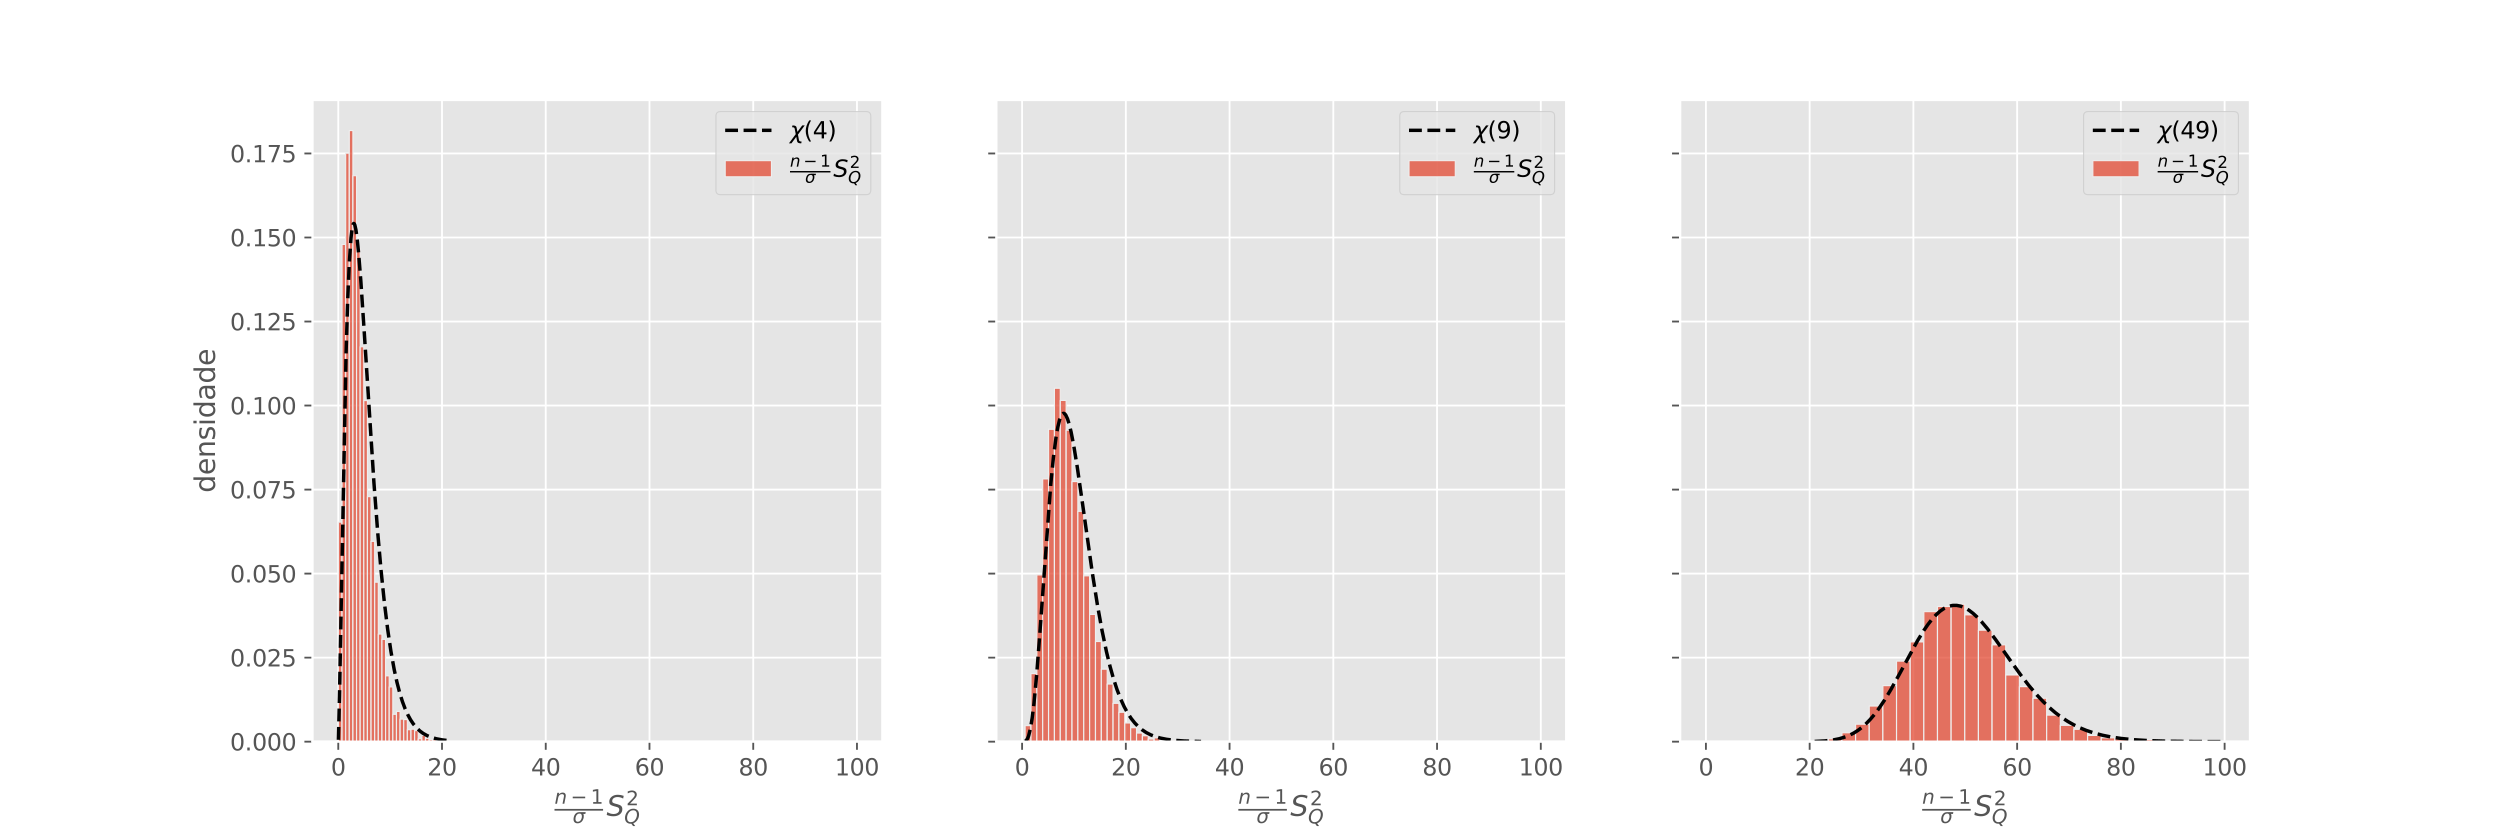 <?xml version="1.0" encoding="utf-8" standalone="no"?>
<!DOCTYPE svg PUBLIC "-//W3C//DTD SVG 1.1//EN"
  "http://www.w3.org/Graphics/SVG/1.1/DTD/svg11.dtd">
<svg xmlns:xlink="http://www.w3.org/1999/xlink" width="1080pt" height="360pt" viewBox="0 0 1080 360" xmlns="http://www.w3.org/2000/svg" version="1.1">
 <defs>
  <style type="text/css">*{stroke-linejoin: round; stroke-linecap: butt}</style>
 </defs>
 <g id="figure_1">
  <g id="patch_1">
   <path d="M 0 360 
L 1080 360 
L 1080 0 
L 0 0 
z
" style="fill: #ffffff"/>
  </g>
  <g id="axes_1">
   <g id="patch_2">
    <path d="M 135 320.4 
L 381.176 320.4 
L 381.176 43.2 
L 135 43.2 
z
" style="fill: #e5e5e5"/>
   </g>
   <g id="matplotlib.axis_1">
    <g id="xtick_1">
     <g id="line2d_1">
      <path d="M 146.131 320.4 
L 146.131 43.2 
" clip-path="url(#p7aac20b43e)" style="fill: none; stroke: #ffffff; stroke-width: 0.8; stroke-linecap: square"/>
     </g>
     <g id="line2d_2">
      <defs>
       <path id="m0bba7563b8" d="M 0 0 
L 0 3.5 
" style="stroke: #555555; stroke-width: 0.8"/>
      </defs>
      <g>
       <use xlink:href="#m0bba7563b8" x="146.131" y="320.4" style="fill: #555555; stroke: #555555; stroke-width: 0.8"/>
      </g>
     </g>
     <g id="text_1">
      <!-- 0 -->
      <g style="fill: #555555" transform="translate(142.95 334.998) scale(0.1 -0.1)">
       <defs>
        <path id="DejaVuSans-30" d="M 2034 4250 
Q 1547 4250 1301 3770 
Q 1056 3291 1056 2328 
Q 1056 1369 1301 889 
Q 1547 409 2034 409 
Q 2525 409 2770 889 
Q 3016 1369 3016 2328 
Q 3016 3291 2770 3770 
Q 2525 4250 2034 4250 
z
M 2034 4750 
Q 2819 4750 3233 4129 
Q 3647 3509 3647 2328 
Q 3647 1150 3233 529 
Q 2819 -91 2034 -91 
Q 1250 -91 836 529 
Q 422 1150 422 2328 
Q 422 3509 836 4129 
Q 1250 4750 2034 4750 
z
" transform="scale(0.016)"/>
       </defs>
       <use xlink:href="#DejaVuSans-30"/>
      </g>
     </g>
    </g>
    <g id="xtick_2">
     <g id="line2d_3">
      <path d="M 190.947 320.4 
L 190.947 43.2 
" clip-path="url(#p7aac20b43e)" style="fill: none; stroke: #ffffff; stroke-width: 0.8; stroke-linecap: square"/>
     </g>
     <g id="line2d_4">
      <g>
       <use xlink:href="#m0bba7563b8" x="190.947" y="320.4" style="fill: #555555; stroke: #555555; stroke-width: 0.8"/>
      </g>
     </g>
     <g id="text_2">
      <!-- 20 -->
      <g style="fill: #555555" transform="translate(184.585 334.998) scale(0.1 -0.1)">
       <defs>
        <path id="DejaVuSans-32" d="M 1228 531 
L 3431 531 
L 3431 0 
L 469 0 
L 469 531 
Q 828 903 1448 1529 
Q 2069 2156 2228 2338 
Q 2531 2678 2651 2914 
Q 2772 3150 2772 3378 
Q 2772 3750 2511 3984 
Q 2250 4219 1831 4219 
Q 1534 4219 1204 4116 
Q 875 4013 500 3803 
L 500 4441 
Q 881 4594 1212 4672 
Q 1544 4750 1819 4750 
Q 2544 4750 2975 4387 
Q 3406 4025 3406 3419 
Q 3406 3131 3298 2873 
Q 3191 2616 2906 2266 
Q 2828 2175 2409 1742 
Q 1991 1309 1228 531 
z
" transform="scale(0.016)"/>
       </defs>
       <use xlink:href="#DejaVuSans-32"/>
       <use xlink:href="#DejaVuSans-30" x="63.623"/>
      </g>
     </g>
    </g>
    <g id="xtick_3">
     <g id="line2d_5">
      <path d="M 235.763 320.4 
L 235.763 43.2 
" clip-path="url(#p7aac20b43e)" style="fill: none; stroke: #ffffff; stroke-width: 0.8; stroke-linecap: square"/>
     </g>
     <g id="line2d_6">
      <g>
       <use xlink:href="#m0bba7563b8" x="235.763" y="320.4" style="fill: #555555; stroke: #555555; stroke-width: 0.8"/>
      </g>
     </g>
     <g id="text_3">
      <!-- 40 -->
      <g style="fill: #555555" transform="translate(229.401 334.998) scale(0.1 -0.1)">
       <defs>
        <path id="DejaVuSans-34" d="M 2419 4116 
L 825 1625 
L 2419 1625 
L 2419 4116 
z
M 2253 4666 
L 3047 4666 
L 3047 1625 
L 3713 1625 
L 3713 1100 
L 3047 1100 
L 3047 0 
L 2419 0 
L 2419 1100 
L 313 1100 
L 313 1709 
L 2253 4666 
z
" transform="scale(0.016)"/>
       </defs>
       <use xlink:href="#DejaVuSans-34"/>
       <use xlink:href="#DejaVuSans-30" x="63.623"/>
      </g>
     </g>
    </g>
    <g id="xtick_4">
     <g id="line2d_7">
      <path d="M 280.579 320.4 
L 280.579 43.2 
" clip-path="url(#p7aac20b43e)" style="fill: none; stroke: #ffffff; stroke-width: 0.8; stroke-linecap: square"/>
     </g>
     <g id="line2d_8">
      <g>
       <use xlink:href="#m0bba7563b8" x="280.579" y="320.4" style="fill: #555555; stroke: #555555; stroke-width: 0.8"/>
      </g>
     </g>
     <g id="text_4">
      <!-- 60 -->
      <g style="fill: #555555" transform="translate(274.216 334.998) scale(0.1 -0.1)">
       <defs>
        <path id="DejaVuSans-36" d="M 2113 2584 
Q 1688 2584 1439 2293 
Q 1191 2003 1191 1497 
Q 1191 994 1439 701 
Q 1688 409 2113 409 
Q 2538 409 2786 701 
Q 3034 994 3034 1497 
Q 3034 2003 2786 2293 
Q 2538 2584 2113 2584 
z
M 3366 4563 
L 3366 3988 
Q 3128 4100 2886 4159 
Q 2644 4219 2406 4219 
Q 1781 4219 1451 3797 
Q 1122 3375 1075 2522 
Q 1259 2794 1537 2939 
Q 1816 3084 2150 3084 
Q 2853 3084 3261 2657 
Q 3669 2231 3669 1497 
Q 3669 778 3244 343 
Q 2819 -91 2113 -91 
Q 1303 -91 875 529 
Q 447 1150 447 2328 
Q 447 3434 972 4092 
Q 1497 4750 2381 4750 
Q 2619 4750 2861 4703 
Q 3103 4656 3366 4563 
z
" transform="scale(0.016)"/>
       </defs>
       <use xlink:href="#DejaVuSans-36"/>
       <use xlink:href="#DejaVuSans-30" x="63.623"/>
      </g>
     </g>
    </g>
    <g id="xtick_5">
     <g id="line2d_9">
      <path d="M 325.395 320.4 
L 325.395 43.2 
" clip-path="url(#p7aac20b43e)" style="fill: none; stroke: #ffffff; stroke-width: 0.8; stroke-linecap: square"/>
     </g>
     <g id="line2d_10">
      <g>
       <use xlink:href="#m0bba7563b8" x="325.395" y="320.4" style="fill: #555555; stroke: #555555; stroke-width: 0.8"/>
      </g>
     </g>
     <g id="text_5">
      <!-- 80 -->
      <g style="fill: #555555" transform="translate(319.032 334.998) scale(0.1 -0.1)">
       <defs>
        <path id="DejaVuSans-38" d="M 2034 2216 
Q 1584 2216 1326 1975 
Q 1069 1734 1069 1313 
Q 1069 891 1326 650 
Q 1584 409 2034 409 
Q 2484 409 2743 651 
Q 3003 894 3003 1313 
Q 3003 1734 2745 1975 
Q 2488 2216 2034 2216 
z
M 1403 2484 
Q 997 2584 770 2862 
Q 544 3141 544 3541 
Q 544 4100 942 4425 
Q 1341 4750 2034 4750 
Q 2731 4750 3128 4425 
Q 3525 4100 3525 3541 
Q 3525 3141 3298 2862 
Q 3072 2584 2669 2484 
Q 3125 2378 3379 2068 
Q 3634 1759 3634 1313 
Q 3634 634 3220 271 
Q 2806 -91 2034 -91 
Q 1263 -91 848 271 
Q 434 634 434 1313 
Q 434 1759 690 2068 
Q 947 2378 1403 2484 
z
M 1172 3481 
Q 1172 3119 1398 2916 
Q 1625 2713 2034 2713 
Q 2441 2713 2670 2916 
Q 2900 3119 2900 3481 
Q 2900 3844 2670 4047 
Q 2441 4250 2034 4250 
Q 1625 4250 1398 4047 
Q 1172 3844 1172 3481 
z
" transform="scale(0.016)"/>
       </defs>
       <use xlink:href="#DejaVuSans-38"/>
       <use xlink:href="#DejaVuSans-30" x="63.623"/>
      </g>
     </g>
    </g>
    <g id="xtick_6">
     <g id="line2d_11">
      <path d="M 370.211 320.4 
L 370.211 43.2 
" clip-path="url(#p7aac20b43e)" style="fill: none; stroke: #ffffff; stroke-width: 0.8; stroke-linecap: square"/>
     </g>
     <g id="line2d_12">
      <g>
       <use xlink:href="#m0bba7563b8" x="370.211" y="320.4" style="fill: #555555; stroke: #555555; stroke-width: 0.8"/>
      </g>
     </g>
     <g id="text_6">
      <!-- 100 -->
      <g style="fill: #555555" transform="translate(360.667 334.998) scale(0.1 -0.1)">
       <defs>
        <path id="DejaVuSans-31" d="M 794 531 
L 1825 531 
L 1825 4091 
L 703 3866 
L 703 4441 
L 1819 4666 
L 2450 4666 
L 2450 531 
L 3481 531 
L 3481 0 
L 794 0 
L 794 531 
z
" transform="scale(0.016)"/>
       </defs>
       <use xlink:href="#DejaVuSans-31"/>
       <use xlink:href="#DejaVuSans-30" x="63.623"/>
       <use xlink:href="#DejaVuSans-30" x="127.246"/>
      </g>
     </g>
    </g>
    <g id="text_7">
     <!-- $\frac{n-1}{\sigma}S_Q^2$ -->
     <g style="fill: #555555" transform="translate(239.548 352.478) scale(0.12 -0.12)">
      <defs>
       <path id="DejaVuSans-Oblique-6e" d="M 3566 2113 
L 3156 0 
L 2578 0 
L 2988 2091 
Q 3016 2238 3031 2350 
Q 3047 2463 3047 2528 
Q 3047 2791 2881 2937 
Q 2716 3084 2419 3084 
Q 1956 3084 1622 2776 
Q 1288 2469 1184 1941 
L 800 0 
L 225 0 
L 903 3500 
L 1478 3500 
L 1363 2950 
Q 1603 3253 1940 3418 
Q 2278 3584 2650 3584 
Q 3113 3584 3367 3334 
Q 3622 3084 3622 2631 
Q 3622 2519 3608 2391 
Q 3594 2263 3566 2113 
z
" transform="scale(0.016)"/>
       <path id="DejaVuSans-2212" d="M 678 2272 
L 4684 2272 
L 4684 1741 
L 678 1741 
L 678 2272 
z
" transform="scale(0.016)"/>
       <path id="DejaVuSans-Oblique-3c3" d="M 2219 3044 
Q 1744 3044 1422 2700 
Q 1081 2341 969 1747 
Q 844 1119 1044 756 
Q 1241 397 1706 397 
Q 2166 397 2503 759 
Q 2844 1122 2966 1747 
Q 3075 2319 2881 2700 
Q 2700 3044 2219 3044 
z
M 2309 3503 
L 4219 3500 
L 4106 2925 
L 3463 2925 
Q 3706 2438 3575 1747 
Q 3406 888 2884 400 
Q 2359 -91 1609 -91 
Q 856 -91 525 400 
Q 194 888 363 1747 
Q 528 2609 1050 3097 
Q 1484 3503 2309 3503 
z
" transform="scale(0.016)"/>
       <path id="DejaVuSans-Oblique-53" d="M 3859 4513 
L 3738 3897 
Q 3422 4066 3111 4152 
Q 2800 4238 2509 4238 
Q 1944 4238 1609 3991 
Q 1275 3744 1275 3334 
Q 1275 3109 1398 2989 
Q 1522 2869 2034 2731 
L 2413 2638 
Q 3053 2472 3303 2217 
Q 3553 1963 3553 1503 
Q 3553 797 2998 353 
Q 2444 -91 1538 -91 
Q 1166 -91 791 -17 
Q 416 56 38 206 
L 166 856 
Q 513 641 861 531 
Q 1209 422 1556 422 
Q 2147 422 2503 684 
Q 2859 947 2859 1369 
Q 2859 1650 2717 1795 
Q 2575 1941 2106 2059 
L 1728 2156 
Q 1081 2325 845 2545 
Q 609 2766 609 3163 
Q 609 3859 1145 4304 
Q 1681 4750 2541 4750 
Q 2875 4750 3203 4690 
Q 3531 4631 3859 4513 
z
" transform="scale(0.016)"/>
       <path id="DejaVuSans-Oblique-51" d="M 2309 -84 
Q 2275 -88 2237 -89 
Q 2200 -91 2125 -91 
Q 1250 -91 756 411 
Q 263 913 263 1797 
Q 263 2319 452 2844 
Q 641 3369 978 3788 
Q 1369 4269 1858 4509 
Q 2347 4750 2938 4750 
Q 3794 4750 4287 4245 
Q 4781 3741 4781 2869 
Q 4781 1928 4265 1147 
Q 3750 366 2919 44 
L 3553 -825 
L 2847 -825 
L 2309 -84 
z
M 2919 4238 
Q 2400 4238 2003 3986 
Q 1606 3734 1313 3219 
Q 1125 2891 1026 2522 
Q 928 2153 928 1778 
Q 928 1128 1239 775 
Q 1550 422 2119 422 
Q 2631 422 3032 676 
Q 3434 931 3719 1434 
Q 3909 1772 4009 2142 
Q 4109 2513 4109 2881 
Q 4109 3528 3796 3883 
Q 3484 4238 2919 4238 
z
" transform="scale(0.016)"/>
      </defs>
      <use xlink:href="#DejaVuSans-Oblique-6e" transform="translate(0 43.966) scale(0.7)"/>
      <use xlink:href="#DejaVuSans-2212" transform="translate(58.003 43.966) scale(0.7)"/>
      <use xlink:href="#DejaVuSans-31" transform="translate(130.293 43.966) scale(0.7)"/>
      <use xlink:href="#DejaVuSans-Oblique-3c3" transform="translate(65 -25.598) scale(0.7)"/>
      <use xlink:href="#DejaVuSans-Oblique-53" transform="translate(187.329 0.169)"/>
      <use xlink:href="#DejaVuSans-32" transform="translate(258.006 38.45) scale(0.7)"/>
      <use xlink:href="#DejaVuSans-Oblique-51" transform="translate(250.806 -27.175) scale(0.7)"/>
      <path d="M 0 18.966 
L 0 25.216 
L 174.829 25.216 
L 174.829 18.966 
L 0 18.966 
z
"/>
     </g>
    </g>
   </g>
   <g id="matplotlib.axis_2">
    <g id="ytick_1">
     <g id="line2d_13">
      <path d="M 135 320.4 
L 381.176 320.4 
" clip-path="url(#p7aac20b43e)" style="fill: none; stroke: #ffffff; stroke-width: 0.8; stroke-linecap: square"/>
     </g>
     <g id="line2d_14">
      <defs>
       <path id="mfea2b67b31" d="M 0 0 
L -3.5 0 
" style="stroke: #555555; stroke-width: 0.8"/>
      </defs>
      <g>
       <use xlink:href="#mfea2b67b31" x="135" y="320.4" style="fill: #555555; stroke: #555555; stroke-width: 0.8"/>
      </g>
     </g>
     <g id="text_8">
      <!-- 0.000 -->
      <g style="fill: #555555" transform="translate(99.372 324.199) scale(0.1 -0.1)">
       <defs>
        <path id="DejaVuSans-2e" d="M 684 794 
L 1344 794 
L 1344 0 
L 684 0 
L 684 794 
z
" transform="scale(0.016)"/>
       </defs>
       <use xlink:href="#DejaVuSans-30"/>
       <use xlink:href="#DejaVuSans-2e" x="63.623"/>
       <use xlink:href="#DejaVuSans-30" x="95.41"/>
       <use xlink:href="#DejaVuSans-30" x="159.033"/>
       <use xlink:href="#DejaVuSans-30" x="222.656"/>
      </g>
     </g>
    </g>
    <g id="ytick_2">
     <g id="line2d_15">
      <path d="M 135 284.1 
L 381.176 284.1 
" clip-path="url(#p7aac20b43e)" style="fill: none; stroke: #ffffff; stroke-width: 0.8; stroke-linecap: square"/>
     </g>
     <g id="line2d_16">
      <g>
       <use xlink:href="#mfea2b67b31" x="135" y="284.1" style="fill: #555555; stroke: #555555; stroke-width: 0.8"/>
      </g>
     </g>
     <g id="text_9">
      <!-- 0.025 -->
      <g style="fill: #555555" transform="translate(99.372 287.899) scale(0.1 -0.1)">
       <defs>
        <path id="DejaVuSans-35" d="M 691 4666 
L 3169 4666 
L 3169 4134 
L 1269 4134 
L 1269 2991 
Q 1406 3038 1543 3061 
Q 1681 3084 1819 3084 
Q 2600 3084 3056 2656 
Q 3513 2228 3513 1497 
Q 3513 744 3044 326 
Q 2575 -91 1722 -91 
Q 1428 -91 1123 -41 
Q 819 9 494 109 
L 494 744 
Q 775 591 1075 516 
Q 1375 441 1709 441 
Q 2250 441 2565 725 
Q 2881 1009 2881 1497 
Q 2881 1984 2565 2268 
Q 2250 2553 1709 2553 
Q 1456 2553 1204 2497 
Q 953 2441 691 2322 
L 691 4666 
z
" transform="scale(0.016)"/>
       </defs>
       <use xlink:href="#DejaVuSans-30"/>
       <use xlink:href="#DejaVuSans-2e" x="63.623"/>
       <use xlink:href="#DejaVuSans-30" x="95.41"/>
       <use xlink:href="#DejaVuSans-32" x="159.033"/>
       <use xlink:href="#DejaVuSans-35" x="222.656"/>
      </g>
     </g>
    </g>
    <g id="ytick_3">
     <g id="line2d_17">
      <path d="M 135 247.8 
L 381.176 247.8 
" clip-path="url(#p7aac20b43e)" style="fill: none; stroke: #ffffff; stroke-width: 0.8; stroke-linecap: square"/>
     </g>
     <g id="line2d_18">
      <g>
       <use xlink:href="#mfea2b67b31" x="135" y="247.8" style="fill: #555555; stroke: #555555; stroke-width: 0.8"/>
      </g>
     </g>
     <g id="text_10">
      <!-- 0.050 -->
      <g style="fill: #555555" transform="translate(99.372 251.599) scale(0.1 -0.1)">
       <use xlink:href="#DejaVuSans-30"/>
       <use xlink:href="#DejaVuSans-2e" x="63.623"/>
       <use xlink:href="#DejaVuSans-30" x="95.41"/>
       <use xlink:href="#DejaVuSans-35" x="159.033"/>
       <use xlink:href="#DejaVuSans-30" x="222.656"/>
      </g>
     </g>
    </g>
    <g id="ytick_4">
     <g id="line2d_19">
      <path d="M 135 211.5 
L 381.176 211.5 
" clip-path="url(#p7aac20b43e)" style="fill: none; stroke: #ffffff; stroke-width: 0.8; stroke-linecap: square"/>
     </g>
     <g id="line2d_20">
      <g>
       <use xlink:href="#mfea2b67b31" x="135" y="211.5" style="fill: #555555; stroke: #555555; stroke-width: 0.8"/>
      </g>
     </g>
     <g id="text_11">
      <!-- 0.075 -->
      <g style="fill: #555555" transform="translate(99.372 215.299) scale(0.1 -0.1)">
       <defs>
        <path id="DejaVuSans-37" d="M 525 4666 
L 3525 4666 
L 3525 4397 
L 1831 0 
L 1172 0 
L 2766 4134 
L 525 4134 
L 525 4666 
z
" transform="scale(0.016)"/>
       </defs>
       <use xlink:href="#DejaVuSans-30"/>
       <use xlink:href="#DejaVuSans-2e" x="63.623"/>
       <use xlink:href="#DejaVuSans-30" x="95.41"/>
       <use xlink:href="#DejaVuSans-37" x="159.033"/>
       <use xlink:href="#DejaVuSans-35" x="222.656"/>
      </g>
     </g>
    </g>
    <g id="ytick_5">
     <g id="line2d_21">
      <path d="M 135 175.2 
L 381.176 175.2 
" clip-path="url(#p7aac20b43e)" style="fill: none; stroke: #ffffff; stroke-width: 0.8; stroke-linecap: square"/>
     </g>
     <g id="line2d_22">
      <g>
       <use xlink:href="#mfea2b67b31" x="135" y="175.2" style="fill: #555555; stroke: #555555; stroke-width: 0.8"/>
      </g>
     </g>
     <g id="text_12">
      <!-- 0.100 -->
      <g style="fill: #555555" transform="translate(99.372 178.999) scale(0.1 -0.1)">
       <use xlink:href="#DejaVuSans-30"/>
       <use xlink:href="#DejaVuSans-2e" x="63.623"/>
       <use xlink:href="#DejaVuSans-31" x="95.41"/>
       <use xlink:href="#DejaVuSans-30" x="159.033"/>
       <use xlink:href="#DejaVuSans-30" x="222.656"/>
      </g>
     </g>
    </g>
    <g id="ytick_6">
     <g id="line2d_23">
      <path d="M 135 138.9 
L 381.176 138.9 
" clip-path="url(#p7aac20b43e)" style="fill: none; stroke: #ffffff; stroke-width: 0.8; stroke-linecap: square"/>
     </g>
     <g id="line2d_24">
      <g>
       <use xlink:href="#mfea2b67b31" x="135" y="138.9" style="fill: #555555; stroke: #555555; stroke-width: 0.8"/>
      </g>
     </g>
     <g id="text_13">
      <!-- 0.125 -->
      <g style="fill: #555555" transform="translate(99.372 142.699) scale(0.1 -0.1)">
       <use xlink:href="#DejaVuSans-30"/>
       <use xlink:href="#DejaVuSans-2e" x="63.623"/>
       <use xlink:href="#DejaVuSans-31" x="95.41"/>
       <use xlink:href="#DejaVuSans-32" x="159.033"/>
       <use xlink:href="#DejaVuSans-35" x="222.656"/>
      </g>
     </g>
    </g>
    <g id="ytick_7">
     <g id="line2d_25">
      <path d="M 135 102.6 
L 381.176 102.6 
" clip-path="url(#p7aac20b43e)" style="fill: none; stroke: #ffffff; stroke-width: 0.8; stroke-linecap: square"/>
     </g>
     <g id="line2d_26">
      <g>
       <use xlink:href="#mfea2b67b31" x="135" y="102.6" style="fill: #555555; stroke: #555555; stroke-width: 0.8"/>
      </g>
     </g>
     <g id="text_14">
      <!-- 0.150 -->
      <g style="fill: #555555" transform="translate(99.372 106.399) scale(0.1 -0.1)">
       <use xlink:href="#DejaVuSans-30"/>
       <use xlink:href="#DejaVuSans-2e" x="63.623"/>
       <use xlink:href="#DejaVuSans-31" x="95.41"/>
       <use xlink:href="#DejaVuSans-35" x="159.033"/>
       <use xlink:href="#DejaVuSans-30" x="222.656"/>
      </g>
     </g>
    </g>
    <g id="ytick_8">
     <g id="line2d_27">
      <path d="M 135 66.3 
L 381.176 66.3 
" clip-path="url(#p7aac20b43e)" style="fill: none; stroke: #ffffff; stroke-width: 0.8; stroke-linecap: square"/>
     </g>
     <g id="line2d_28">
      <g>
       <use xlink:href="#mfea2b67b31" x="135" y="66.3" style="fill: #555555; stroke: #555555; stroke-width: 0.8"/>
      </g>
     </g>
     <g id="text_15">
      <!-- 0.175 -->
      <g style="fill: #555555" transform="translate(99.372 70.099) scale(0.1 -0.1)">
       <use xlink:href="#DejaVuSans-30"/>
       <use xlink:href="#DejaVuSans-2e" x="63.623"/>
       <use xlink:href="#DejaVuSans-31" x="95.41"/>
       <use xlink:href="#DejaVuSans-37" x="159.033"/>
       <use xlink:href="#DejaVuSans-35" x="222.656"/>
      </g>
     </g>
    </g>
    <g id="text_16">
     <!-- densidade -->
     <g style="fill: #555555" transform="translate(92.876 212.883) rotate(-90) scale(0.12 -0.12)">
      <defs>
       <path id="DejaVuSans-64" d="M 2906 2969 
L 2906 4863 
L 3481 4863 
L 3481 0 
L 2906 0 
L 2906 525 
Q 2725 213 2448 61 
Q 2172 -91 1784 -91 
Q 1150 -91 751 415 
Q 353 922 353 1747 
Q 353 2572 751 3078 
Q 1150 3584 1784 3584 
Q 2172 3584 2448 3432 
Q 2725 3281 2906 2969 
z
M 947 1747 
Q 947 1113 1208 752 
Q 1469 391 1925 391 
Q 2381 391 2643 752 
Q 2906 1113 2906 1747 
Q 2906 2381 2643 2742 
Q 2381 3103 1925 3103 
Q 1469 3103 1208 2742 
Q 947 2381 947 1747 
z
" transform="scale(0.016)"/>
       <path id="DejaVuSans-65" d="M 3597 1894 
L 3597 1613 
L 953 1613 
Q 991 1019 1311 708 
Q 1631 397 2203 397 
Q 2534 397 2845 478 
Q 3156 559 3463 722 
L 3463 178 
Q 3153 47 2828 -22 
Q 2503 -91 2169 -91 
Q 1331 -91 842 396 
Q 353 884 353 1716 
Q 353 2575 817 3079 
Q 1281 3584 2069 3584 
Q 2775 3584 3186 3129 
Q 3597 2675 3597 1894 
z
M 3022 2063 
Q 3016 2534 2758 2815 
Q 2500 3097 2075 3097 
Q 1594 3097 1305 2825 
Q 1016 2553 972 2059 
L 3022 2063 
z
" transform="scale(0.016)"/>
       <path id="DejaVuSans-6e" d="M 3513 2113 
L 3513 0 
L 2938 0 
L 2938 2094 
Q 2938 2591 2744 2837 
Q 2550 3084 2163 3084 
Q 1697 3084 1428 2787 
Q 1159 2491 1159 1978 
L 1159 0 
L 581 0 
L 581 3500 
L 1159 3500 
L 1159 2956 
Q 1366 3272 1645 3428 
Q 1925 3584 2291 3584 
Q 2894 3584 3203 3211 
Q 3513 2838 3513 2113 
z
" transform="scale(0.016)"/>
       <path id="DejaVuSans-73" d="M 2834 3397 
L 2834 2853 
Q 2591 2978 2328 3040 
Q 2066 3103 1784 3103 
Q 1356 3103 1142 2972 
Q 928 2841 928 2578 
Q 928 2378 1081 2264 
Q 1234 2150 1697 2047 
L 1894 2003 
Q 2506 1872 2764 1633 
Q 3022 1394 3022 966 
Q 3022 478 2636 193 
Q 2250 -91 1575 -91 
Q 1294 -91 989 -36 
Q 684 19 347 128 
L 347 722 
Q 666 556 975 473 
Q 1284 391 1588 391 
Q 1994 391 2212 530 
Q 2431 669 2431 922 
Q 2431 1156 2273 1281 
Q 2116 1406 1581 1522 
L 1381 1569 
Q 847 1681 609 1914 
Q 372 2147 372 2553 
Q 372 3047 722 3315 
Q 1072 3584 1716 3584 
Q 2034 3584 2315 3537 
Q 2597 3491 2834 3397 
z
" transform="scale(0.016)"/>
       <path id="DejaVuSans-69" d="M 603 3500 
L 1178 3500 
L 1178 0 
L 603 0 
L 603 3500 
z
M 603 4863 
L 1178 4863 
L 1178 4134 
L 603 4134 
L 603 4863 
z
" transform="scale(0.016)"/>
       <path id="DejaVuSans-61" d="M 2194 1759 
Q 1497 1759 1228 1600 
Q 959 1441 959 1056 
Q 959 750 1161 570 
Q 1363 391 1709 391 
Q 2188 391 2477 730 
Q 2766 1069 2766 1631 
L 2766 1759 
L 2194 1759 
z
M 3341 1997 
L 3341 0 
L 2766 0 
L 2766 531 
Q 2569 213 2275 61 
Q 1981 -91 1556 -91 
Q 1019 -91 701 211 
Q 384 513 384 1019 
Q 384 1609 779 1909 
Q 1175 2209 1959 2209 
L 2766 2209 
L 2766 2266 
Q 2766 2663 2505 2880 
Q 2244 3097 1772 3097 
Q 1472 3097 1187 3025 
Q 903 2953 641 2809 
L 641 3341 
Q 956 3463 1253 3523 
Q 1550 3584 1831 3584 
Q 2591 3584 2966 3190 
Q 3341 2797 3341 1997 
z
" transform="scale(0.016)"/>
      </defs>
      <use xlink:href="#DejaVuSans-64"/>
      <use xlink:href="#DejaVuSans-65" x="63.477"/>
      <use xlink:href="#DejaVuSans-6e" x="125"/>
      <use xlink:href="#DejaVuSans-73" x="188.379"/>
      <use xlink:href="#DejaVuSans-69" x="240.479"/>
      <use xlink:href="#DejaVuSans-64" x="268.262"/>
      <use xlink:href="#DejaVuSans-61" x="331.738"/>
      <use xlink:href="#DejaVuSans-64" x="393.018"/>
      <use xlink:href="#DejaVuSans-65" x="456.494"/>
     </g>
    </g>
   </g>
   <g id="patch_3">
    <path d="M 146.19 320.4 
L 147.758 320.4 
L 147.758 225.551 
L 146.19 225.551 
z
" clip-path="url(#p7aac20b43e)" style="fill: #e24a33; fill-opacity: 0.75; stroke: #eeeeee; stroke-width: 0.5; stroke-linejoin: miter"/>
   </g>
   <g id="patch_4">
    <path d="M 147.758 320.4 
L 149.325 320.4 
L 149.325 105.589 
L 147.758 105.589 
z
" clip-path="url(#p7aac20b43e)" style="fill: #e24a33; fill-opacity: 0.75; stroke: #eeeeee; stroke-width: 0.5; stroke-linejoin: miter"/>
   </g>
   <g id="patch_5">
    <path d="M 149.325 320.4 
L 150.893 320.4 
L 150.893 66.155 
L 149.325 66.155 
z
" clip-path="url(#p7aac20b43e)" style="fill: #e24a33; fill-opacity: 0.75; stroke: #eeeeee; stroke-width: 0.5; stroke-linejoin: miter"/>
   </g>
   <g id="patch_6">
    <path d="M 150.893 320.4 
L 152.46 320.4 
L 152.46 56.4 
L 150.893 56.4 
z
" clip-path="url(#p7aac20b43e)" style="fill: #e24a33; fill-opacity: 0.75; stroke: #eeeeee; stroke-width: 0.5; stroke-linejoin: miter"/>
   </g>
   <g id="patch_7">
    <path d="M 152.46 320.4 
L 154.028 320.4 
L 154.028 75.909 
L 152.46 75.909 
z
" clip-path="url(#p7aac20b43e)" style="fill: #e24a33; fill-opacity: 0.75; stroke: #eeeeee; stroke-width: 0.5; stroke-linejoin: miter"/>
   </g>
   <g id="patch_8">
    <path d="M 154.028 320.4 
L 155.596 320.4 
L 155.596 107.249 
L 154.028 107.249 
z
" clip-path="url(#p7aac20b43e)" style="fill: #e24a33; fill-opacity: 0.75; stroke: #eeeeee; stroke-width: 0.5; stroke-linejoin: miter"/>
   </g>
   <g id="patch_9">
    <path d="M 155.596 320.4 
L 157.163 320.4 
L 157.163 149.796 
L 155.596 149.796 
z
" clip-path="url(#p7aac20b43e)" style="fill: #e24a33; fill-opacity: 0.75; stroke: #eeeeee; stroke-width: 0.5; stroke-linejoin: miter"/>
   </g>
   <g id="patch_10">
    <path d="M 157.163 320.4 
L 158.731 320.4 
L 158.731 173.042 
L 157.163 173.042 
z
" clip-path="url(#p7aac20b43e)" style="fill: #e24a33; fill-opacity: 0.75; stroke: #eeeeee; stroke-width: 0.5; stroke-linejoin: miter"/>
   </g>
   <g id="patch_11">
    <path d="M 158.731 320.4 
L 160.299 320.4 
L 160.299 214.551 
L 158.731 214.551 
z
" clip-path="url(#p7aac20b43e)" style="fill: #e24a33; fill-opacity: 0.75; stroke: #eeeeee; stroke-width: 0.5; stroke-linejoin: miter"/>
   </g>
   <g id="patch_12">
    <path d="M 160.299 320.4 
L 161.866 320.4 
L 161.866 233.853 
L 160.299 233.853 
z
" clip-path="url(#p7aac20b43e)" style="fill: #e24a33; fill-opacity: 0.75; stroke: #eeeeee; stroke-width: 0.5; stroke-linejoin: miter"/>
   </g>
   <g id="patch_13">
    <path d="M 161.866 320.4 
L 163.434 320.4 
L 163.434 251.494 
L 161.866 251.494 
z
" clip-path="url(#p7aac20b43e)" style="fill: #e24a33; fill-opacity: 0.75; stroke: #eeeeee; stroke-width: 0.5; stroke-linejoin: miter"/>
   </g>
   <g id="patch_14">
    <path d="M 163.434 320.4 
L 165.002 320.4 
L 165.002 273.909 
L 163.434 273.909 
z
" clip-path="url(#p7aac20b43e)" style="fill: #e24a33; fill-opacity: 0.75; stroke: #eeeeee; stroke-width: 0.5; stroke-linejoin: miter"/>
   </g>
   <g id="patch_15">
    <path d="M 165.002 320.4 
L 166.569 320.4 
L 166.569 276.192 
L 165.002 276.192 
z
" clip-path="url(#p7aac20b43e)" style="fill: #e24a33; fill-opacity: 0.75; stroke: #eeeeee; stroke-width: 0.5; stroke-linejoin: miter"/>
   </g>
   <g id="patch_16">
    <path d="M 166.569 320.4 
L 168.137 320.4 
L 168.137 291.966 
L 166.569 291.966 
z
" clip-path="url(#p7aac20b43e)" style="fill: #e24a33; fill-opacity: 0.75; stroke: #eeeeee; stroke-width: 0.5; stroke-linejoin: miter"/>
   </g>
   <g id="patch_17">
    <path d="M 168.137 320.4 
L 169.705 320.4 
L 169.705 296.74 
L 168.137 296.74 
z
" clip-path="url(#p7aac20b43e)" style="fill: #e24a33; fill-opacity: 0.75; stroke: #eeeeee; stroke-width: 0.5; stroke-linejoin: miter"/>
   </g>
   <g id="patch_18">
    <path d="M 169.705 320.4 
L 171.272 320.4 
L 171.272 308.57 
L 169.705 308.57 
z
" clip-path="url(#p7aac20b43e)" style="fill: #e24a33; fill-opacity: 0.75; stroke: #eeeeee; stroke-width: 0.5; stroke-linejoin: miter"/>
   </g>
   <g id="patch_19">
    <path d="M 171.272 320.4 
L 172.84 320.4 
L 172.84 307.325 
L 171.272 307.325 
z
" clip-path="url(#p7aac20b43e)" style="fill: #e24a33; fill-opacity: 0.75; stroke: #eeeeee; stroke-width: 0.5; stroke-linejoin: miter"/>
   </g>
   <g id="patch_20">
    <path d="M 172.84 320.4 
L 174.408 320.4 
L 174.408 310.645 
L 172.84 310.645 
z
" clip-path="url(#p7aac20b43e)" style="fill: #e24a33; fill-opacity: 0.75; stroke: #eeeeee; stroke-width: 0.5; stroke-linejoin: miter"/>
   </g>
   <g id="patch_21">
    <path d="M 174.408 320.4 
L 175.975 320.4 
L 175.975 310.853 
L 174.408 310.853 
z
" clip-path="url(#p7aac20b43e)" style="fill: #e24a33; fill-opacity: 0.75; stroke: #eeeeee; stroke-width: 0.5; stroke-linejoin: miter"/>
   </g>
   <g id="patch_22">
    <path d="M 175.975 320.4 
L 177.543 320.4 
L 177.543 315.211 
L 175.975 315.211 
z
" clip-path="url(#p7aac20b43e)" style="fill: #e24a33; fill-opacity: 0.75; stroke: #eeeeee; stroke-width: 0.5; stroke-linejoin: miter"/>
   </g>
   <g id="patch_23">
    <path d="M 177.543 320.4 
L 179.111 320.4 
L 179.111 315.004 
L 177.543 315.004 
z
" clip-path="url(#p7aac20b43e)" style="fill: #e24a33; fill-opacity: 0.75; stroke: #eeeeee; stroke-width: 0.5; stroke-linejoin: miter"/>
   </g>
   <g id="patch_24">
    <path d="M 179.111 320.4 
L 180.678 320.4 
L 180.678 315.626 
L 179.111 315.626 
z
" clip-path="url(#p7aac20b43e)" style="fill: #e24a33; fill-opacity: 0.75; stroke: #eeeeee; stroke-width: 0.5; stroke-linejoin: miter"/>
   </g>
   <g id="patch_25">
    <path d="M 180.678 320.4 
L 182.246 320.4 
L 182.246 319.155 
L 180.678 319.155 
z
" clip-path="url(#p7aac20b43e)" style="fill: #e24a33; fill-opacity: 0.75; stroke: #eeeeee; stroke-width: 0.5; stroke-linejoin: miter"/>
   </g>
   <g id="patch_26">
    <path d="M 182.246 320.4 
L 183.814 320.4 
L 183.814 317.702 
L 182.246 317.702 
z
" clip-path="url(#p7aac20b43e)" style="fill: #e24a33; fill-opacity: 0.75; stroke: #eeeeee; stroke-width: 0.5; stroke-linejoin: miter"/>
   </g>
   <g id="patch_27">
    <path d="M 183.814 320.4 
L 185.381 320.4 
L 185.381 318.947 
L 183.814 318.947 
z
" clip-path="url(#p7aac20b43e)" style="fill: #e24a33; fill-opacity: 0.75; stroke: #eeeeee; stroke-width: 0.5; stroke-linejoin: miter"/>
   </g>
   <g id="patch_28">
    <path d="M 185.381 320.4 
L 186.949 320.4 
L 186.949 319.57 
L 185.381 319.57 
z
" clip-path="url(#p7aac20b43e)" style="fill: #e24a33; fill-opacity: 0.75; stroke: #eeeeee; stroke-width: 0.5; stroke-linejoin: miter"/>
   </g>
   <g id="patch_29">
    <path d="M 186.949 320.4 
L 188.517 320.4 
L 188.517 319.57 
L 186.949 319.57 
z
" clip-path="url(#p7aac20b43e)" style="fill: #e24a33; fill-opacity: 0.75; stroke: #eeeeee; stroke-width: 0.5; stroke-linejoin: miter"/>
   </g>
   <g id="patch_30">
    <path d="M 188.517 320.4 
L 190.084 320.4 
L 190.084 319.985 
L 188.517 319.985 
z
" clip-path="url(#p7aac20b43e)" style="fill: #e24a33; fill-opacity: 0.75; stroke: #eeeeee; stroke-width: 0.5; stroke-linejoin: miter"/>
   </g>
   <g id="patch_31">
    <path d="M 190.084 320.4 
L 191.652 320.4 
L 191.652 320.192 
L 190.084 320.192 
z
" clip-path="url(#p7aac20b43e)" style="fill: #e24a33; fill-opacity: 0.75; stroke: #eeeeee; stroke-width: 0.5; stroke-linejoin: miter"/>
   </g>
   <g id="patch_32">
    <path d="M 191.652 320.4 
L 193.22 320.4 
L 193.22 319.777 
L 191.652 319.777 
z
" clip-path="url(#p7aac20b43e)" style="fill: #e24a33; fill-opacity: 0.75; stroke: #eeeeee; stroke-width: 0.5; stroke-linejoin: miter"/>
   </g>
   <g id="line2d_29">
    <path d="M 146.19 319.595 
L 146.663 300.604 
L 149.498 152.615 
L 150.207 129.623 
L 150.916 113.25 
L 151.625 102.836 
L 152.098 98.813 
L 152.571 96.836 
L 152.807 96.538 
L 153.043 96.661 
L 153.28 97.176 
L 153.752 99.271 
L 154.225 102.608 
L 154.934 109.519 
L 155.879 121.388 
L 157.297 142.597 
L 161.551 208.719 
L 163.206 230.439 
L 164.624 246.505 
L 166.042 260.237 
L 167.46 271.789 
L 168.878 281.383 
L 170.296 289.266 
L 171.477 294.706 
L 172.659 299.265 
L 173.841 303.067 
L 175.022 306.223 
L 176.204 308.834 
L 177.386 310.986 
L 178.567 312.754 
L 179.985 314.458 
L 181.403 315.795 
L 182.821 316.84 
L 184.475 317.77 
L 186.366 318.546 
L 188.493 319.154 
L 191.093 319.637 
L 193.22 319.891 
L 193.22 319.891 
" clip-path="url(#p7aac20b43e)" style="fill: none; stroke-dasharray: 5.55,2.4; stroke-dashoffset: 0; stroke: #000000; stroke-width: 1.5"/>
   </g>
   <g id="patch_33">
    <path d="M 135 320.4 
L 135 43.2 
" style="fill: none; stroke: #ffffff; stroke-linejoin: miter; stroke-linecap: square"/>
   </g>
   <g id="patch_34">
    <path d="M 381.176 320.4 
L 381.176 43.2 
" style="fill: none; stroke: #ffffff; stroke-linejoin: miter; stroke-linecap: square"/>
   </g>
   <g id="patch_35">
    <path d="M 135 320.4 
L 381.176 320.4 
" style="fill: none; stroke: #ffffff; stroke-linejoin: miter; stroke-linecap: square"/>
   </g>
   <g id="patch_36">
    <path d="M 135 43.2 
L 381.176 43.2 
" style="fill: none; stroke: #ffffff; stroke-linejoin: miter; stroke-linecap: square"/>
   </g>
   <g id="legend_1">
    <g id="patch_37">
     <path d="M 311.276 84.1 
L 374.176 84.1 
Q 376.176 84.1 376.176 82.1 
L 376.176 50.2 
Q 376.176 48.2 374.176 48.2 
L 311.276 48.2 
Q 309.276 48.2 309.276 50.2 
L 309.276 82.1 
Q 309.276 84.1 311.276 84.1 
z
" style="fill: #e5e5e5; opacity: 0.8; stroke: #cccccc; stroke-width: 0.5; stroke-linejoin: miter"/>
    </g>
    <g id="line2d_30">
     <path d="M 313.276 56.3 
L 323.276 56.3 
L 333.276 56.3 
" style="fill: none; stroke-dasharray: 5.55,2.4; stroke-dashoffset: 0; stroke: #000000; stroke-width: 1.5"/>
    </g>
    <g id="text_17">
     <!-- $\chi(4)$ -->
     <g transform="translate(341.276 59.8) scale(0.1 -0.1)">
      <defs>
       <path id="DejaVuSans-Oblique-3c7" d="M 1922 -781 
L 1691 416 
L 394 -1334 
L -284 -1334 
L 1553 1141 
L 1269 2613 
Q 1194 3006 713 3006 
L 559 3006 
L 653 3500 
L 872 3494 
Q 1675 3472 1775 2950 
L 2006 1753 
L 3303 3503 
L 3981 3503 
L 2144 1028 
L 2428 -444 
Q 2503 -838 2984 -838 
L 3138 -838 
L 3044 -1331 
L 2825 -1325 
Q 2022 -1303 1922 -781 
z
" transform="scale(0.016)"/>
       <path id="DejaVuSans-28" d="M 1984 4856 
Q 1566 4138 1362 3434 
Q 1159 2731 1159 2009 
Q 1159 1288 1364 580 
Q 1569 -128 1984 -844 
L 1484 -844 
Q 1016 -109 783 600 
Q 550 1309 550 2009 
Q 550 2706 781 3412 
Q 1013 4119 1484 4856 
L 1984 4856 
z
" transform="scale(0.016)"/>
       <path id="DejaVuSans-29" d="M 513 4856 
L 1013 4856 
Q 1481 4119 1714 3412 
Q 1947 2706 1947 2009 
Q 1947 1309 1714 600 
Q 1481 -109 1013 -844 
L 513 -844 
Q 928 -128 1133 580 
Q 1338 1288 1338 2009 
Q 1338 2731 1133 3434 
Q 928 4138 513 4856 
z
" transform="scale(0.016)"/>
      </defs>
      <use xlink:href="#DejaVuSans-Oblique-3c7" transform="translate(0 0.125)"/>
      <use xlink:href="#DejaVuSans-28" transform="translate(59.18 0.125)"/>
      <use xlink:href="#DejaVuSans-34" transform="translate(98.193 0.125)"/>
      <use xlink:href="#DejaVuSans-29" transform="translate(161.816 0.125)"/>
     </g>
    </g>
    <g id="patch_38">
     <path d="M 313.276 76.4 
L 333.276 76.4 
L 333.276 69.4 
L 313.276 69.4 
z
" style="fill: #e24a33; fill-opacity: 0.75; stroke: #eeeeee; stroke-width: 0.5; stroke-linejoin: miter"/>
    </g>
    <g id="text_18">
     <!-- $\frac{n-1}{\sigma}S_Q^2$ -->
     <g transform="translate(341.276 76.4) scale(0.1 -0.1)">
      <use xlink:href="#DejaVuSans-Oblique-6e" transform="translate(0 43.966) scale(0.7)"/>
      <use xlink:href="#DejaVuSans-2212" transform="translate(58.003 43.966) scale(0.7)"/>
      <use xlink:href="#DejaVuSans-31" transform="translate(130.293 43.966) scale(0.7)"/>
      <use xlink:href="#DejaVuSans-Oblique-3c3" transform="translate(65 -25.598) scale(0.7)"/>
      <use xlink:href="#DejaVuSans-Oblique-53" transform="translate(187.329 0.169)"/>
      <use xlink:href="#DejaVuSans-32" transform="translate(258.006 38.45) scale(0.7)"/>
      <use xlink:href="#DejaVuSans-Oblique-51" transform="translate(250.806 -27.175) scale(0.7)"/>
      <path d="M 0 18.966 
L 0 25.216 
L 174.829 25.216 
L 174.829 18.966 
L 0 18.966 
z
"/>
     </g>
    </g>
   </g>
  </g>
  <g id="axes_2">
   <g id="patch_39">
    <path d="M 430.412 320.4 
L 676.588 320.4 
L 676.588 43.2 
L 430.412 43.2 
z
" style="fill: #e5e5e5"/>
   </g>
   <g id="matplotlib.axis_3">
    <g id="xtick_7">
     <g id="line2d_31">
      <path d="M 441.543 320.4 
L 441.543 43.2 
" clip-path="url(#pc5a4b60927)" style="fill: none; stroke: #ffffff; stroke-width: 0.8; stroke-linecap: square"/>
     </g>
     <g id="line2d_32">
      <g>
       <use xlink:href="#m0bba7563b8" x="441.543" y="320.4" style="fill: #555555; stroke: #555555; stroke-width: 0.8"/>
      </g>
     </g>
     <g id="text_19">
      <!-- 0 -->
      <g style="fill: #555555" transform="translate(438.362 334.998) scale(0.1 -0.1)">
       <use xlink:href="#DejaVuSans-30"/>
      </g>
     </g>
    </g>
    <g id="xtick_8">
     <g id="line2d_33">
      <path d="M 486.359 320.4 
L 486.359 43.2 
" clip-path="url(#pc5a4b60927)" style="fill: none; stroke: #ffffff; stroke-width: 0.8; stroke-linecap: square"/>
     </g>
     <g id="line2d_34">
      <g>
       <use xlink:href="#m0bba7563b8" x="486.359" y="320.4" style="fill: #555555; stroke: #555555; stroke-width: 0.8"/>
      </g>
     </g>
     <g id="text_20">
      <!-- 20 -->
      <g style="fill: #555555" transform="translate(479.996 334.998) scale(0.1 -0.1)">
       <use xlink:href="#DejaVuSans-32"/>
       <use xlink:href="#DejaVuSans-30" x="63.623"/>
      </g>
     </g>
    </g>
    <g id="xtick_9">
     <g id="line2d_35">
      <path d="M 531.175 320.4 
L 531.175 43.2 
" clip-path="url(#pc5a4b60927)" style="fill: none; stroke: #ffffff; stroke-width: 0.8; stroke-linecap: square"/>
     </g>
     <g id="line2d_36">
      <g>
       <use xlink:href="#m0bba7563b8" x="531.175" y="320.4" style="fill: #555555; stroke: #555555; stroke-width: 0.8"/>
      </g>
     </g>
     <g id="text_21">
      <!-- 40 -->
      <g style="fill: #555555" transform="translate(524.812 334.998) scale(0.1 -0.1)">
       <use xlink:href="#DejaVuSans-34"/>
       <use xlink:href="#DejaVuSans-30" x="63.623"/>
      </g>
     </g>
    </g>
    <g id="xtick_10">
     <g id="line2d_37">
      <path d="M 575.991 320.4 
L 575.991 43.2 
" clip-path="url(#pc5a4b60927)" style="fill: none; stroke: #ffffff; stroke-width: 0.8; stroke-linecap: square"/>
     </g>
     <g id="line2d_38">
      <g>
       <use xlink:href="#m0bba7563b8" x="575.991" y="320.4" style="fill: #555555; stroke: #555555; stroke-width: 0.8"/>
      </g>
     </g>
     <g id="text_22">
      <!-- 60 -->
      <g style="fill: #555555" transform="translate(569.628 334.998) scale(0.1 -0.1)">
       <use xlink:href="#DejaVuSans-36"/>
       <use xlink:href="#DejaVuSans-30" x="63.623"/>
      </g>
     </g>
    </g>
    <g id="xtick_11">
     <g id="line2d_39">
      <path d="M 620.807 320.4 
L 620.807 43.2 
" clip-path="url(#pc5a4b60927)" style="fill: none; stroke: #ffffff; stroke-width: 0.8; stroke-linecap: square"/>
     </g>
     <g id="line2d_40">
      <g>
       <use xlink:href="#m0bba7563b8" x="620.807" y="320.4" style="fill: #555555; stroke: #555555; stroke-width: 0.8"/>
      </g>
     </g>
     <g id="text_23">
      <!-- 80 -->
      <g style="fill: #555555" transform="translate(614.444 334.998) scale(0.1 -0.1)">
       <use xlink:href="#DejaVuSans-38"/>
       <use xlink:href="#DejaVuSans-30" x="63.623"/>
      </g>
     </g>
    </g>
    <g id="xtick_12">
     <g id="line2d_41">
      <path d="M 665.622 320.4 
L 665.622 43.2 
" clip-path="url(#pc5a4b60927)" style="fill: none; stroke: #ffffff; stroke-width: 0.8; stroke-linecap: square"/>
     </g>
     <g id="line2d_42">
      <g>
       <use xlink:href="#m0bba7563b8" x="665.622" y="320.4" style="fill: #555555; stroke: #555555; stroke-width: 0.8"/>
      </g>
     </g>
     <g id="text_24">
      <!-- 100 -->
      <g style="fill: #555555" transform="translate(656.079 334.998) scale(0.1 -0.1)">
       <use xlink:href="#DejaVuSans-31"/>
       <use xlink:href="#DejaVuSans-30" x="63.623"/>
       <use xlink:href="#DejaVuSans-30" x="127.246"/>
      </g>
     </g>
    </g>
    <g id="text_25">
     <!-- $\frac{n-1}{\sigma}S_Q^2$ -->
     <g style="fill: #555555" transform="translate(534.96 352.478) scale(0.12 -0.12)">
      <use xlink:href="#DejaVuSans-Oblique-6e" transform="translate(0 43.966) scale(0.7)"/>
      <use xlink:href="#DejaVuSans-2212" transform="translate(58.003 43.966) scale(0.7)"/>
      <use xlink:href="#DejaVuSans-31" transform="translate(130.293 43.966) scale(0.7)"/>
      <use xlink:href="#DejaVuSans-Oblique-3c3" transform="translate(65 -25.598) scale(0.7)"/>
      <use xlink:href="#DejaVuSans-Oblique-53" transform="translate(187.329 0.169)"/>
      <use xlink:href="#DejaVuSans-32" transform="translate(258.006 38.45) scale(0.7)"/>
      <use xlink:href="#DejaVuSans-Oblique-51" transform="translate(250.806 -27.175) scale(0.7)"/>
      <path d="M 0 18.966 
L 0 25.216 
L 174.829 25.216 
L 174.829 18.966 
L 0 18.966 
z
"/>
     </g>
    </g>
   </g>
   <g id="matplotlib.axis_4">
    <g id="ytick_9">
     <g id="line2d_43">
      <path d="M 430.412 320.4 
L 676.588 320.4 
" clip-path="url(#pc5a4b60927)" style="fill: none; stroke: #ffffff; stroke-width: 0.8; stroke-linecap: square"/>
     </g>
     <g id="line2d_44">
      <g>
       <use xlink:href="#mfea2b67b31" x="430.412" y="320.4" style="fill: #555555; stroke: #555555; stroke-width: 0.8"/>
      </g>
     </g>
    </g>
    <g id="ytick_10">
     <g id="line2d_45">
      <path d="M 430.412 284.1 
L 676.588 284.1 
" clip-path="url(#pc5a4b60927)" style="fill: none; stroke: #ffffff; stroke-width: 0.8; stroke-linecap: square"/>
     </g>
     <g id="line2d_46">
      <g>
       <use xlink:href="#mfea2b67b31" x="430.412" y="284.1" style="fill: #555555; stroke: #555555; stroke-width: 0.8"/>
      </g>
     </g>
    </g>
    <g id="ytick_11">
     <g id="line2d_47">
      <path d="M 430.412 247.8 
L 676.588 247.8 
" clip-path="url(#pc5a4b60927)" style="fill: none; stroke: #ffffff; stroke-width: 0.8; stroke-linecap: square"/>
     </g>
     <g id="line2d_48">
      <g>
       <use xlink:href="#mfea2b67b31" x="430.412" y="247.8" style="fill: #555555; stroke: #555555; stroke-width: 0.8"/>
      </g>
     </g>
    </g>
    <g id="ytick_12">
     <g id="line2d_49">
      <path d="M 430.412 211.5 
L 676.588 211.5 
" clip-path="url(#pc5a4b60927)" style="fill: none; stroke: #ffffff; stroke-width: 0.8; stroke-linecap: square"/>
     </g>
     <g id="line2d_50">
      <g>
       <use xlink:href="#mfea2b67b31" x="430.412" y="211.5" style="fill: #555555; stroke: #555555; stroke-width: 0.8"/>
      </g>
     </g>
    </g>
    <g id="ytick_13">
     <g id="line2d_51">
      <path d="M 430.412 175.2 
L 676.588 175.2 
" clip-path="url(#pc5a4b60927)" style="fill: none; stroke: #ffffff; stroke-width: 0.8; stroke-linecap: square"/>
     </g>
     <g id="line2d_52">
      <g>
       <use xlink:href="#mfea2b67b31" x="430.412" y="175.2" style="fill: #555555; stroke: #555555; stroke-width: 0.8"/>
      </g>
     </g>
    </g>
    <g id="ytick_14">
     <g id="line2d_53">
      <path d="M 430.412 138.9 
L 676.588 138.9 
" clip-path="url(#pc5a4b60927)" style="fill: none; stroke: #ffffff; stroke-width: 0.8; stroke-linecap: square"/>
     </g>
     <g id="line2d_54">
      <g>
       <use xlink:href="#mfea2b67b31" x="430.412" y="138.9" style="fill: #555555; stroke: #555555; stroke-width: 0.8"/>
      </g>
     </g>
    </g>
    <g id="ytick_15">
     <g id="line2d_55">
      <path d="M 430.412 102.6 
L 676.588 102.6 
" clip-path="url(#pc5a4b60927)" style="fill: none; stroke: #ffffff; stroke-width: 0.8; stroke-linecap: square"/>
     </g>
     <g id="line2d_56">
      <g>
       <use xlink:href="#mfea2b67b31" x="430.412" y="102.6" style="fill: #555555; stroke: #555555; stroke-width: 0.8"/>
      </g>
     </g>
    </g>
    <g id="ytick_16">
     <g id="line2d_57">
      <path d="M 430.412 66.3 
L 676.588 66.3 
" clip-path="url(#pc5a4b60927)" style="fill: none; stroke: #ffffff; stroke-width: 0.8; stroke-linecap: square"/>
     </g>
     <g id="line2d_58">
      <g>
       <use xlink:href="#mfea2b67b31" x="430.412" y="66.3" style="fill: #555555; stroke: #555555; stroke-width: 0.8"/>
      </g>
     </g>
    </g>
   </g>
   <g id="patch_40">
    <path d="M 442.841 320.4 
L 445.375 320.4 
L 445.375 313.466 
L 442.841 313.466 
z
" clip-path="url(#pc5a4b60927)" style="fill: #e24a33; fill-opacity: 0.75; stroke: #eeeeee; stroke-width: 0.5; stroke-linejoin: miter"/>
   </g>
   <g id="patch_41">
    <path d="M 445.375 320.4 
L 447.909 320.4 
L 447.909 290.994 
L 445.375 290.994 
z
" clip-path="url(#pc5a4b60927)" style="fill: #e24a33; fill-opacity: 0.75; stroke: #eeeeee; stroke-width: 0.5; stroke-linejoin: miter"/>
   </g>
   <g id="patch_42">
    <path d="M 447.909 320.4 
L 450.443 320.4 
L 450.443 248.363 
L 447.909 248.363 
z
" clip-path="url(#pc5a4b60927)" style="fill: #e24a33; fill-opacity: 0.75; stroke: #eeeeee; stroke-width: 0.5; stroke-linejoin: miter"/>
   </g>
   <g id="patch_43">
    <path d="M 450.443 320.4 
L 452.977 320.4 
L 452.977 206.887 
L 450.443 206.887 
z
" clip-path="url(#pc5a4b60927)" style="fill: #e24a33; fill-opacity: 0.75; stroke: #eeeeee; stroke-width: 0.5; stroke-linejoin: miter"/>
   </g>
   <g id="patch_44">
    <path d="M 452.977 320.4 
L 455.51 320.4 
L 455.51 185.442 
L 452.977 185.442 
z
" clip-path="url(#pc5a4b60927)" style="fill: #e24a33; fill-opacity: 0.75; stroke: #eeeeee; stroke-width: 0.5; stroke-linejoin: miter"/>
   </g>
   <g id="patch_45">
    <path d="M 455.51 320.4 
L 458.044 320.4 
L 458.044 167.722 
L 455.51 167.722 
z
" clip-path="url(#pc5a4b60927)" style="fill: #e24a33; fill-opacity: 0.75; stroke: #eeeeee; stroke-width: 0.5; stroke-linejoin: miter"/>
   </g>
   <g id="patch_46">
    <path d="M 458.044 320.4 
L 460.578 320.4 
L 460.578 172.987 
L 458.044 172.987 
z
" clip-path="url(#pc5a4b60927)" style="fill: #e24a33; fill-opacity: 0.75; stroke: #eeeeee; stroke-width: 0.5; stroke-linejoin: miter"/>
   </g>
   <g id="patch_47">
    <path d="M 460.578 320.4 
L 463.112 320.4 
L 463.112 185.828 
L 460.578 185.828 
z
" clip-path="url(#pc5a4b60927)" style="fill: #e24a33; fill-opacity: 0.75; stroke: #eeeeee; stroke-width: 0.5; stroke-linejoin: miter"/>
   </g>
   <g id="patch_48">
    <path d="M 463.112 320.4 
L 465.646 320.4 
L 465.646 208.042 
L 463.112 208.042 
z
" clip-path="url(#pc5a4b60927)" style="fill: #e24a33; fill-opacity: 0.75; stroke: #eeeeee; stroke-width: 0.5; stroke-linejoin: miter"/>
   </g>
   <g id="patch_49">
    <path d="M 465.646 320.4 
L 468.18 320.4 
L 468.18 220.883 
L 465.646 220.883 
z
" clip-path="url(#pc5a4b60927)" style="fill: #e24a33; fill-opacity: 0.75; stroke: #eeeeee; stroke-width: 0.5; stroke-linejoin: miter"/>
   </g>
   <g id="patch_50">
    <path d="M 468.18 320.4 
L 470.713 320.4 
L 470.713 248.748 
L 468.18 248.748 
z
" clip-path="url(#pc5a4b60927)" style="fill: #e24a33; fill-opacity: 0.75; stroke: #eeeeee; stroke-width: 0.5; stroke-linejoin: miter"/>
   </g>
   <g id="patch_51">
    <path d="M 470.713 320.4 
L 473.247 320.4 
L 473.247 265.441 
L 470.713 265.441 
z
" clip-path="url(#pc5a4b60927)" style="fill: #e24a33; fill-opacity: 0.75; stroke: #eeeeee; stroke-width: 0.5; stroke-linejoin: miter"/>
   </g>
   <g id="patch_52">
    <path d="M 473.247 320.4 
L 475.781 320.4 
L 475.781 277.126 
L 473.247 277.126 
z
" clip-path="url(#pc5a4b60927)" style="fill: #e24a33; fill-opacity: 0.75; stroke: #eeeeee; stroke-width: 0.5; stroke-linejoin: miter"/>
   </g>
   <g id="patch_53">
    <path d="M 475.781 320.4 
L 478.315 320.4 
L 478.315 289.068 
L 475.781 289.068 
z
" clip-path="url(#pc5a4b60927)" style="fill: #e24a33; fill-opacity: 0.75; stroke: #eeeeee; stroke-width: 0.5; stroke-linejoin: miter"/>
   </g>
   <g id="patch_54">
    <path d="M 478.315 320.4 
L 480.849 320.4 
L 480.849 295.489 
L 478.315 295.489 
z
" clip-path="url(#pc5a4b60927)" style="fill: #e24a33; fill-opacity: 0.75; stroke: #eeeeee; stroke-width: 0.5; stroke-linejoin: miter"/>
   </g>
   <g id="patch_55">
    <path d="M 480.849 320.4 
L 483.382 320.4 
L 483.382 303.835 
L 480.849 303.835 
z
" clip-path="url(#pc5a4b60927)" style="fill: #e24a33; fill-opacity: 0.75; stroke: #eeeeee; stroke-width: 0.5; stroke-linejoin: miter"/>
   </g>
   <g id="patch_56">
    <path d="M 483.382 320.4 
L 485.916 320.4 
L 485.916 307.688 
L 483.382 307.688 
z
" clip-path="url(#pc5a4b60927)" style="fill: #e24a33; fill-opacity: 0.75; stroke: #eeeeee; stroke-width: 0.5; stroke-linejoin: miter"/>
   </g>
   <g id="patch_57">
    <path d="M 485.916 320.4 
L 488.45 320.4 
L 488.45 312.31 
L 485.916 312.31 
z
" clip-path="url(#pc5a4b60927)" style="fill: #e24a33; fill-opacity: 0.75; stroke: #eeeeee; stroke-width: 0.5; stroke-linejoin: miter"/>
   </g>
   <g id="patch_58">
    <path d="M 488.45 320.4 
L 490.984 320.4 
L 490.984 314.365 
L 488.45 314.365 
z
" clip-path="url(#pc5a4b60927)" style="fill: #e24a33; fill-opacity: 0.75; stroke: #eeeeee; stroke-width: 0.5; stroke-linejoin: miter"/>
   </g>
   <g id="patch_59">
    <path d="M 490.984 320.4 
L 493.518 320.4 
L 493.518 316.676 
L 490.984 316.676 
z
" clip-path="url(#pc5a4b60927)" style="fill: #e24a33; fill-opacity: 0.75; stroke: #eeeeee; stroke-width: 0.5; stroke-linejoin: miter"/>
   </g>
   <g id="patch_60">
    <path d="M 493.518 320.4 
L 496.051 320.4 
L 496.051 317.832 
L 493.518 317.832 
z
" clip-path="url(#pc5a4b60927)" style="fill: #e24a33; fill-opacity: 0.75; stroke: #eeeeee; stroke-width: 0.5; stroke-linejoin: miter"/>
   </g>
   <g id="patch_61">
    <path d="M 496.051 320.4 
L 498.585 320.4 
L 498.585 319.244 
L 496.051 319.244 
z
" clip-path="url(#pc5a4b60927)" style="fill: #e24a33; fill-opacity: 0.75; stroke: #eeeeee; stroke-width: 0.5; stroke-linejoin: miter"/>
   </g>
   <g id="patch_62">
    <path d="M 498.585 320.4 
L 501.119 320.4 
L 501.119 318.731 
L 498.585 318.731 
z
" clip-path="url(#pc5a4b60927)" style="fill: #e24a33; fill-opacity: 0.75; stroke: #eeeeee; stroke-width: 0.5; stroke-linejoin: miter"/>
   </g>
   <g id="patch_63">
    <path d="M 501.119 320.4 
L 503.653 320.4 
L 503.653 319.886 
L 501.119 319.886 
z
" clip-path="url(#pc5a4b60927)" style="fill: #e24a33; fill-opacity: 0.75; stroke: #eeeeee; stroke-width: 0.5; stroke-linejoin: miter"/>
   </g>
   <g id="patch_64">
    <path d="M 503.653 320.4 
L 506.187 320.4 
L 506.187 320.015 
L 503.653 320.015 
z
" clip-path="url(#pc5a4b60927)" style="fill: #e24a33; fill-opacity: 0.75; stroke: #eeeeee; stroke-width: 0.5; stroke-linejoin: miter"/>
   </g>
   <g id="patch_65">
    <path d="M 506.187 320.4 
L 508.721 320.4 
L 508.721 320.015 
L 506.187 320.015 
z
" clip-path="url(#pc5a4b60927)" style="fill: #e24a33; fill-opacity: 0.75; stroke: #eeeeee; stroke-width: 0.5; stroke-linejoin: miter"/>
   </g>
   <g id="patch_66">
    <path d="M 508.721 320.4 
L 511.254 320.4 
L 511.254 320.272 
L 508.721 320.272 
z
" clip-path="url(#pc5a4b60927)" style="fill: #e24a33; fill-opacity: 0.75; stroke: #eeeeee; stroke-width: 0.5; stroke-linejoin: miter"/>
   </g>
   <g id="patch_67">
    <path d="M 511.254 320.4 
L 513.788 320.4 
L 513.788 320.143 
L 511.254 320.143 
z
" clip-path="url(#pc5a4b60927)" style="fill: #e24a33; fill-opacity: 0.75; stroke: #eeeeee; stroke-width: 0.5; stroke-linejoin: miter"/>
   </g>
   <g id="patch_68">
    <path d="M 513.788 320.4 
L 516.322 320.4 
L 516.322 320.272 
L 513.788 320.272 
z
" clip-path="url(#pc5a4b60927)" style="fill: #e24a33; fill-opacity: 0.75; stroke: #eeeeee; stroke-width: 0.5; stroke-linejoin: miter"/>
   </g>
   <g id="patch_69">
    <path d="M 516.322 320.4 
L 518.856 320.4 
L 518.856 320.143 
L 516.322 320.143 
z
" clip-path="url(#pc5a4b60927)" style="fill: #e24a33; fill-opacity: 0.75; stroke: #eeeeee; stroke-width: 0.5; stroke-linejoin: miter"/>
   </g>
   <g id="line2d_59">
    <path d="M 442.841 320.241 
L 443.223 319.989 
L 443.605 319.544 
L 443.987 318.849 
L 444.369 317.853 
L 445.133 314.808 
L 445.897 310.198 
L 446.661 303.976 
L 447.807 291.863 
L 448.953 277.129 
L 453.919 209.227 
L 455.065 197.716 
L 456.211 188.862 
L 456.975 184.499 
L 457.739 181.363 
L 458.503 179.417 
L 458.885 178.872 
L 459.267 178.6 
L 459.649 178.592 
L 460.031 178.835 
L 460.413 179.32 
L 461.177 180.963 
L 461.94 183.419 
L 462.704 186.586 
L 463.85 192.442 
L 465.378 201.799 
L 467.67 217.722 
L 471.872 247.394 
L 474.164 261.812 
L 476.074 272.363 
L 477.984 281.495 
L 479.512 287.794 
L 481.04 293.25 
L 482.568 297.928 
L 484.095 301.903 
L 485.623 305.253 
L 487.151 308.056 
L 488.679 310.386 
L 490.207 312.31 
L 491.735 313.89 
L 493.263 315.18 
L 495.173 316.46 
L 497.083 317.44 
L 498.993 318.187 
L 501.285 318.848 
L 503.958 319.382 
L 507.396 319.814 
L 511.598 320.106 
L 517.71 320.295 
L 518.856 320.314 
L 518.856 320.314 
" clip-path="url(#pc5a4b60927)" style="fill: none; stroke-dasharray: 5.55,2.4; stroke-dashoffset: 0; stroke: #000000; stroke-width: 1.5"/>
   </g>
   <g id="patch_70">
    <path d="M 430.412 320.4 
L 430.412 43.2 
" style="fill: none; stroke: #ffffff; stroke-linejoin: miter; stroke-linecap: square"/>
   </g>
   <g id="patch_71">
    <path d="M 676.588 320.4 
L 676.588 43.2 
" style="fill: none; stroke: #ffffff; stroke-linejoin: miter; stroke-linecap: square"/>
   </g>
   <g id="patch_72">
    <path d="M 430.412 320.4 
L 676.588 320.4 
" style="fill: none; stroke: #ffffff; stroke-linejoin: miter; stroke-linecap: square"/>
   </g>
   <g id="patch_73">
    <path d="M 430.412 43.2 
L 676.588 43.2 
" style="fill: none; stroke: #ffffff; stroke-linejoin: miter; stroke-linecap: square"/>
   </g>
   <g id="legend_2">
    <g id="patch_74">
     <path d="M 606.688 84.1 
L 669.588 84.1 
Q 671.588 84.1 671.588 82.1 
L 671.588 50.2 
Q 671.588 48.2 669.588 48.2 
L 606.688 48.2 
Q 604.688 48.2 604.688 50.2 
L 604.688 82.1 
Q 604.688 84.1 606.688 84.1 
z
" style="fill: #e5e5e5; opacity: 0.8; stroke: #cccccc; stroke-width: 0.5; stroke-linejoin: miter"/>
    </g>
    <g id="line2d_60">
     <path d="M 608.688 56.3 
L 618.688 56.3 
L 628.688 56.3 
" style="fill: none; stroke-dasharray: 5.55,2.4; stroke-dashoffset: 0; stroke: #000000; stroke-width: 1.5"/>
    </g>
    <g id="text_26">
     <!-- $\chi(9)$ -->
     <g transform="translate(636.688 59.8) scale(0.1 -0.1)">
      <defs>
       <path id="DejaVuSans-39" d="M 703 97 
L 703 672 
Q 941 559 1184 500 
Q 1428 441 1663 441 
Q 2288 441 2617 861 
Q 2947 1281 2994 2138 
Q 2813 1869 2534 1725 
Q 2256 1581 1919 1581 
Q 1219 1581 811 2004 
Q 403 2428 403 3163 
Q 403 3881 828 4315 
Q 1253 4750 1959 4750 
Q 2769 4750 3195 4129 
Q 3622 3509 3622 2328 
Q 3622 1225 3098 567 
Q 2575 -91 1691 -91 
Q 1453 -91 1209 -44 
Q 966 3 703 97 
z
M 1959 2075 
Q 2384 2075 2632 2365 
Q 2881 2656 2881 3163 
Q 2881 3666 2632 3958 
Q 2384 4250 1959 4250 
Q 1534 4250 1286 3958 
Q 1038 3666 1038 3163 
Q 1038 2656 1286 2365 
Q 1534 2075 1959 2075 
z
" transform="scale(0.016)"/>
      </defs>
      <use xlink:href="#DejaVuSans-Oblique-3c7" transform="translate(0 0.125)"/>
      <use xlink:href="#DejaVuSans-28" transform="translate(59.18 0.125)"/>
      <use xlink:href="#DejaVuSans-39" transform="translate(98.193 0.125)"/>
      <use xlink:href="#DejaVuSans-29" transform="translate(161.816 0.125)"/>
     </g>
    </g>
    <g id="patch_75">
     <path d="M 608.688 76.4 
L 628.688 76.4 
L 628.688 69.4 
L 608.688 69.4 
z
" style="fill: #e24a33; fill-opacity: 0.75; stroke: #eeeeee; stroke-width: 0.5; stroke-linejoin: miter"/>
    </g>
    <g id="text_27">
     <!-- $\frac{n-1}{\sigma}S_Q^2$ -->
     <g transform="translate(636.688 76.4) scale(0.1 -0.1)">
      <use xlink:href="#DejaVuSans-Oblique-6e" transform="translate(0 43.966) scale(0.7)"/>
      <use xlink:href="#DejaVuSans-2212" transform="translate(58.003 43.966) scale(0.7)"/>
      <use xlink:href="#DejaVuSans-31" transform="translate(130.293 43.966) scale(0.7)"/>
      <use xlink:href="#DejaVuSans-Oblique-3c3" transform="translate(65 -25.598) scale(0.7)"/>
      <use xlink:href="#DejaVuSans-Oblique-53" transform="translate(187.329 0.169)"/>
      <use xlink:href="#DejaVuSans-32" transform="translate(258.006 38.45) scale(0.7)"/>
      <use xlink:href="#DejaVuSans-Oblique-51" transform="translate(250.806 -27.175) scale(0.7)"/>
      <path d="M 0 18.966 
L 0 25.216 
L 174.829 25.216 
L 174.829 18.966 
L 0 18.966 
z
"/>
     </g>
    </g>
   </g>
  </g>
  <g id="axes_3">
   <g id="patch_76">
    <path d="M 725.824 320.4 
L 972 320.4 
L 972 43.2 
L 725.824 43.2 
z
" style="fill: #e5e5e5"/>
   </g>
   <g id="matplotlib.axis_5">
    <g id="xtick_13">
     <g id="line2d_61">
      <path d="M 736.955 320.4 
L 736.955 43.2 
" clip-path="url(#p1bd6d0f504)" style="fill: none; stroke: #ffffff; stroke-width: 0.8; stroke-linecap: square"/>
     </g>
     <g id="line2d_62">
      <g>
       <use xlink:href="#m0bba7563b8" x="736.955" y="320.4" style="fill: #555555; stroke: #555555; stroke-width: 0.8"/>
      </g>
     </g>
     <g id="text_28">
      <!-- 0 -->
      <g style="fill: #555555" transform="translate(733.774 334.998) scale(0.1 -0.1)">
       <use xlink:href="#DejaVuSans-30"/>
      </g>
     </g>
    </g>
    <g id="xtick_14">
     <g id="line2d_63">
      <path d="M 781.771 320.4 
L 781.771 43.2 
" clip-path="url(#p1bd6d0f504)" style="fill: none; stroke: #ffffff; stroke-width: 0.8; stroke-linecap: square"/>
     </g>
     <g id="line2d_64">
      <g>
       <use xlink:href="#m0bba7563b8" x="781.771" y="320.4" style="fill: #555555; stroke: #555555; stroke-width: 0.8"/>
      </g>
     </g>
     <g id="text_29">
      <!-- 20 -->
      <g style="fill: #555555" transform="translate(775.408 334.998) scale(0.1 -0.1)">
       <use xlink:href="#DejaVuSans-32"/>
       <use xlink:href="#DejaVuSans-30" x="63.623"/>
      </g>
     </g>
    </g>
    <g id="xtick_15">
     <g id="line2d_65">
      <path d="M 826.587 320.4 
L 826.587 43.2 
" clip-path="url(#p1bd6d0f504)" style="fill: none; stroke: #ffffff; stroke-width: 0.8; stroke-linecap: square"/>
     </g>
     <g id="line2d_66">
      <g>
       <use xlink:href="#m0bba7563b8" x="826.587" y="320.4" style="fill: #555555; stroke: #555555; stroke-width: 0.8"/>
      </g>
     </g>
     <g id="text_30">
      <!-- 40 -->
      <g style="fill: #555555" transform="translate(820.224 334.998) scale(0.1 -0.1)">
       <use xlink:href="#DejaVuSans-34"/>
       <use xlink:href="#DejaVuSans-30" x="63.623"/>
      </g>
     </g>
    </g>
    <g id="xtick_16">
     <g id="line2d_67">
      <path d="M 871.402 320.4 
L 871.402 43.2 
" clip-path="url(#p1bd6d0f504)" style="fill: none; stroke: #ffffff; stroke-width: 0.8; stroke-linecap: square"/>
     </g>
     <g id="line2d_68">
      <g>
       <use xlink:href="#m0bba7563b8" x="871.402" y="320.4" style="fill: #555555; stroke: #555555; stroke-width: 0.8"/>
      </g>
     </g>
     <g id="text_31">
      <!-- 60 -->
      <g style="fill: #555555" transform="translate(865.04 334.998) scale(0.1 -0.1)">
       <use xlink:href="#DejaVuSans-36"/>
       <use xlink:href="#DejaVuSans-30" x="63.623"/>
      </g>
     </g>
    </g>
    <g id="xtick_17">
     <g id="line2d_69">
      <path d="M 916.218 320.4 
L 916.218 43.2 
" clip-path="url(#p1bd6d0f504)" style="fill: none; stroke: #ffffff; stroke-width: 0.8; stroke-linecap: square"/>
     </g>
     <g id="line2d_70">
      <g>
       <use xlink:href="#m0bba7563b8" x="916.218" y="320.4" style="fill: #555555; stroke: #555555; stroke-width: 0.8"/>
      </g>
     </g>
     <g id="text_32">
      <!-- 80 -->
      <g style="fill: #555555" transform="translate(909.856 334.998) scale(0.1 -0.1)">
       <use xlink:href="#DejaVuSans-38"/>
       <use xlink:href="#DejaVuSans-30" x="63.623"/>
      </g>
     </g>
    </g>
    <g id="xtick_18">
     <g id="line2d_71">
      <path d="M 961.034 320.4 
L 961.034 43.2 
" clip-path="url(#p1bd6d0f504)" style="fill: none; stroke: #ffffff; stroke-width: 0.8; stroke-linecap: square"/>
     </g>
     <g id="line2d_72">
      <g>
       <use xlink:href="#m0bba7563b8" x="961.034" y="320.4" style="fill: #555555; stroke: #555555; stroke-width: 0.8"/>
      </g>
     </g>
     <g id="text_33">
      <!-- 100 -->
      <g style="fill: #555555" transform="translate(951.49 334.998) scale(0.1 -0.1)">
       <use xlink:href="#DejaVuSans-31"/>
       <use xlink:href="#DejaVuSans-30" x="63.623"/>
       <use xlink:href="#DejaVuSans-30" x="127.246"/>
      </g>
     </g>
    </g>
    <g id="text_34">
     <!-- $\frac{n-1}{\sigma}S_Q^2$ -->
     <g style="fill: #555555" transform="translate(830.372 352.478) scale(0.12 -0.12)">
      <use xlink:href="#DejaVuSans-Oblique-6e" transform="translate(0 43.966) scale(0.7)"/>
      <use xlink:href="#DejaVuSans-2212" transform="translate(58.003 43.966) scale(0.7)"/>
      <use xlink:href="#DejaVuSans-31" transform="translate(130.293 43.966) scale(0.7)"/>
      <use xlink:href="#DejaVuSans-Oblique-3c3" transform="translate(65 -25.598) scale(0.7)"/>
      <use xlink:href="#DejaVuSans-Oblique-53" transform="translate(187.329 0.169)"/>
      <use xlink:href="#DejaVuSans-32" transform="translate(258.006 38.45) scale(0.7)"/>
      <use xlink:href="#DejaVuSans-Oblique-51" transform="translate(250.806 -27.175) scale(0.7)"/>
      <path d="M 0 18.966 
L 0 25.216 
L 174.829 25.216 
L 174.829 18.966 
L 0 18.966 
z
"/>
     </g>
    </g>
   </g>
   <g id="matplotlib.axis_6">
    <g id="ytick_17">
     <g id="line2d_73">
      <path d="M 725.824 320.4 
L 972 320.4 
" clip-path="url(#p1bd6d0f504)" style="fill: none; stroke: #ffffff; stroke-width: 0.8; stroke-linecap: square"/>
     </g>
     <g id="line2d_74">
      <g>
       <use xlink:href="#mfea2b67b31" x="725.824" y="320.4" style="fill: #555555; stroke: #555555; stroke-width: 0.8"/>
      </g>
     </g>
    </g>
    <g id="ytick_18">
     <g id="line2d_75">
      <path d="M 725.824 284.1 
L 972 284.1 
" clip-path="url(#p1bd6d0f504)" style="fill: none; stroke: #ffffff; stroke-width: 0.8; stroke-linecap: square"/>
     </g>
     <g id="line2d_76">
      <g>
       <use xlink:href="#mfea2b67b31" x="725.824" y="284.1" style="fill: #555555; stroke: #555555; stroke-width: 0.8"/>
      </g>
     </g>
    </g>
    <g id="ytick_19">
     <g id="line2d_77">
      <path d="M 725.824 247.8 
L 972 247.8 
" clip-path="url(#p1bd6d0f504)" style="fill: none; stroke: #ffffff; stroke-width: 0.8; stroke-linecap: square"/>
     </g>
     <g id="line2d_78">
      <g>
       <use xlink:href="#mfea2b67b31" x="725.824" y="247.8" style="fill: #555555; stroke: #555555; stroke-width: 0.8"/>
      </g>
     </g>
    </g>
    <g id="ytick_20">
     <g id="line2d_79">
      <path d="M 725.824 211.5 
L 972 211.5 
" clip-path="url(#p1bd6d0f504)" style="fill: none; stroke: #ffffff; stroke-width: 0.8; stroke-linecap: square"/>
     </g>
     <g id="line2d_80">
      <g>
       <use xlink:href="#mfea2b67b31" x="725.824" y="211.5" style="fill: #555555; stroke: #555555; stroke-width: 0.8"/>
      </g>
     </g>
    </g>
    <g id="ytick_21">
     <g id="line2d_81">
      <path d="M 725.824 175.2 
L 972 175.2 
" clip-path="url(#p1bd6d0f504)" style="fill: none; stroke: #ffffff; stroke-width: 0.8; stroke-linecap: square"/>
     </g>
     <g id="line2d_82">
      <g>
       <use xlink:href="#mfea2b67b31" x="725.824" y="175.2" style="fill: #555555; stroke: #555555; stroke-width: 0.8"/>
      </g>
     </g>
    </g>
    <g id="ytick_22">
     <g id="line2d_83">
      <path d="M 725.824 138.9 
L 972 138.9 
" clip-path="url(#p1bd6d0f504)" style="fill: none; stroke: #ffffff; stroke-width: 0.8; stroke-linecap: square"/>
     </g>
     <g id="line2d_84">
      <g>
       <use xlink:href="#mfea2b67b31" x="725.824" y="138.9" style="fill: #555555; stroke: #555555; stroke-width: 0.8"/>
      </g>
     </g>
    </g>
    <g id="ytick_23">
     <g id="line2d_85">
      <path d="M 725.824 102.6 
L 972 102.6 
" clip-path="url(#p1bd6d0f504)" style="fill: none; stroke: #ffffff; stroke-width: 0.8; stroke-linecap: square"/>
     </g>
     <g id="line2d_86">
      <g>
       <use xlink:href="#mfea2b67b31" x="725.824" y="102.6" style="fill: #555555; stroke: #555555; stroke-width: 0.8"/>
      </g>
     </g>
    </g>
    <g id="ytick_24">
     <g id="line2d_87">
      <path d="M 725.824 66.3 
L 972 66.3 
" clip-path="url(#p1bd6d0f504)" style="fill: none; stroke: #ffffff; stroke-width: 0.8; stroke-linecap: square"/>
     </g>
     <g id="line2d_88">
      <g>
       <use xlink:href="#mfea2b67b31" x="725.824" y="66.3" style="fill: #555555; stroke: #555555; stroke-width: 0.8"/>
      </g>
     </g>
    </g>
   </g>
   <g id="patch_77">
    <path d="M 783.926 320.4 
L 789.822 320.4 
L 789.822 320.069 
L 783.926 320.069 
z
" clip-path="url(#p1bd6d0f504)" style="fill: #e24a33; fill-opacity: 0.75; stroke: #eeeeee; stroke-width: 0.5; stroke-linejoin: miter"/>
   </g>
   <g id="patch_78">
    <path d="M 789.822 320.4 
L 795.718 320.4 
L 795.718 319.131 
L 789.822 319.131 
z
" clip-path="url(#p1bd6d0f504)" style="fill: #e24a33; fill-opacity: 0.75; stroke: #eeeeee; stroke-width: 0.5; stroke-linejoin: miter"/>
   </g>
   <g id="patch_79">
    <path d="M 795.718 320.4 
L 801.614 320.4 
L 801.614 316.537 
L 795.718 316.537 
z
" clip-path="url(#p1bd6d0f504)" style="fill: #e24a33; fill-opacity: 0.75; stroke: #eeeeee; stroke-width: 0.5; stroke-linejoin: miter"/>
   </g>
   <g id="patch_80">
    <path d="M 801.614 320.4 
L 807.51 320.4 
L 807.51 312.84 
L 801.614 312.84 
z
" clip-path="url(#p1bd6d0f504)" style="fill: #e24a33; fill-opacity: 0.75; stroke: #eeeeee; stroke-width: 0.5; stroke-linejoin: miter"/>
   </g>
   <g id="patch_81">
    <path d="M 807.51 320.4 
L 813.406 320.4 
L 813.406 305.004 
L 807.51 305.004 
z
" clip-path="url(#p1bd6d0f504)" style="fill: #e24a33; fill-opacity: 0.75; stroke: #eeeeee; stroke-width: 0.5; stroke-linejoin: miter"/>
   </g>
   <g id="patch_82">
    <path d="M 813.406 320.4 
L 819.303 320.4 
L 819.303 296.175 
L 813.406 296.175 
z
" clip-path="url(#p1bd6d0f504)" style="fill: #e24a33; fill-opacity: 0.75; stroke: #eeeeee; stroke-width: 0.5; stroke-linejoin: miter"/>
   </g>
   <g id="patch_83">
    <path d="M 819.303 320.4 
L 825.199 320.4 
L 825.199 285.58 
L 819.303 285.58 
z
" clip-path="url(#p1bd6d0f504)" style="fill: #e24a33; fill-opacity: 0.75; stroke: #eeeeee; stroke-width: 0.5; stroke-linejoin: miter"/>
   </g>
   <g id="patch_84">
    <path d="M 825.199 320.4 
L 831.095 320.4 
L 831.095 277.303 
L 825.199 277.303 
z
" clip-path="url(#p1bd6d0f504)" style="fill: #e24a33; fill-opacity: 0.75; stroke: #eeeeee; stroke-width: 0.5; stroke-linejoin: miter"/>
   </g>
   <g id="patch_85">
    <path d="M 831.095 320.4 
L 836.991 320.4 
L 836.991 264.224 
L 831.095 264.224 
z
" clip-path="url(#p1bd6d0f504)" style="fill: #e24a33; fill-opacity: 0.75; stroke: #eeeeee; stroke-width: 0.5; stroke-linejoin: miter"/>
   </g>
   <g id="patch_86">
    <path d="M 836.991 320.4 
L 842.887 320.4 
L 842.887 262.017 
L 836.991 262.017 
z
" clip-path="url(#p1bd6d0f504)" style="fill: #e24a33; fill-opacity: 0.75; stroke: #eeeeee; stroke-width: 0.5; stroke-linejoin: miter"/>
   </g>
   <g id="patch_87">
    <path d="M 842.887 320.4 
L 848.783 320.4 
L 848.783 261.024 
L 842.887 261.024 
z
" clip-path="url(#p1bd6d0f504)" style="fill: #e24a33; fill-opacity: 0.75; stroke: #eeeeee; stroke-width: 0.5; stroke-linejoin: miter"/>
   </g>
   <g id="patch_88">
    <path d="M 848.783 320.4 
L 854.679 320.4 
L 854.679 265.604 
L 848.783 265.604 
z
" clip-path="url(#p1bd6d0f504)" style="fill: #e24a33; fill-opacity: 0.75; stroke: #eeeeee; stroke-width: 0.5; stroke-linejoin: miter"/>
   </g>
   <g id="patch_89">
    <path d="M 854.679 320.4 
L 860.576 320.4 
L 860.576 272.226 
L 854.679 272.226 
z
" clip-path="url(#p1bd6d0f504)" style="fill: #e24a33; fill-opacity: 0.75; stroke: #eeeeee; stroke-width: 0.5; stroke-linejoin: miter"/>
   </g>
   <g id="patch_90">
    <path d="M 860.576 320.4 
L 866.472 320.4 
L 866.472 278.572 
L 860.576 278.572 
z
" clip-path="url(#p1bd6d0f504)" style="fill: #e24a33; fill-opacity: 0.75; stroke: #eeeeee; stroke-width: 0.5; stroke-linejoin: miter"/>
   </g>
   <g id="patch_91">
    <path d="M 866.472 320.4 
L 872.368 320.4 
L 872.368 291.595 
L 866.472 291.595 
z
" clip-path="url(#p1bd6d0f504)" style="fill: #e24a33; fill-opacity: 0.75; stroke: #eeeeee; stroke-width: 0.5; stroke-linejoin: miter"/>
   </g>
   <g id="patch_92">
    <path d="M 872.368 320.4 
L 878.264 320.4 
L 878.264 296.616 
L 872.368 296.616 
z
" clip-path="url(#p1bd6d0f504)" style="fill: #e24a33; fill-opacity: 0.75; stroke: #eeeeee; stroke-width: 0.5; stroke-linejoin: miter"/>
   </g>
   <g id="patch_93">
    <path d="M 878.264 320.4 
L 884.16 320.4 
L 884.16 301.638 
L 878.264 301.638 
z
" clip-path="url(#p1bd6d0f504)" style="fill: #e24a33; fill-opacity: 0.75; stroke: #eeeeee; stroke-width: 0.5; stroke-linejoin: miter"/>
   </g>
   <g id="patch_94">
    <path d="M 884.16 320.4 
L 890.056 320.4 
L 890.056 308.922 
L 884.16 308.922 
z
" clip-path="url(#p1bd6d0f504)" style="fill: #e24a33; fill-opacity: 0.75; stroke: #eeeeee; stroke-width: 0.5; stroke-linejoin: miter"/>
   </g>
   <g id="patch_95">
    <path d="M 890.056 320.4 
L 895.953 320.4 
L 895.953 313.337 
L 890.056 313.337 
z
" clip-path="url(#p1bd6d0f504)" style="fill: #e24a33; fill-opacity: 0.75; stroke: #eeeeee; stroke-width: 0.5; stroke-linejoin: miter"/>
   </g>
   <g id="patch_96">
    <path d="M 895.953 320.4 
L 901.849 320.4 
L 901.849 315.047 
L 895.953 315.047 
z
" clip-path="url(#p1bd6d0f504)" style="fill: #e24a33; fill-opacity: 0.75; stroke: #eeeeee; stroke-width: 0.5; stroke-linejoin: miter"/>
   </g>
   <g id="patch_97">
    <path d="M 901.849 320.4 
L 907.745 320.4 
L 907.745 317.696 
L 901.849 317.696 
z
" clip-path="url(#p1bd6d0f504)" style="fill: #e24a33; fill-opacity: 0.75; stroke: #eeeeee; stroke-width: 0.5; stroke-linejoin: miter"/>
   </g>
   <g id="patch_98">
    <path d="M 907.745 320.4 
L 913.641 320.4 
L 913.641 318.745 
L 907.745 318.745 
z
" clip-path="url(#p1bd6d0f504)" style="fill: #e24a33; fill-opacity: 0.75; stroke: #eeeeee; stroke-width: 0.5; stroke-linejoin: miter"/>
   </g>
   <g id="patch_99">
    <path d="M 913.641 320.4 
L 919.537 320.4 
L 919.537 318.965 
L 913.641 318.965 
z
" clip-path="url(#p1bd6d0f504)" style="fill: #e24a33; fill-opacity: 0.75; stroke: #eeeeee; stroke-width: 0.5; stroke-linejoin: miter"/>
   </g>
   <g id="patch_100">
    <path d="M 919.537 320.4 
L 925.433 320.4 
L 925.433 319.959 
L 919.537 319.959 
z
" clip-path="url(#p1bd6d0f504)" style="fill: #e24a33; fill-opacity: 0.75; stroke: #eeeeee; stroke-width: 0.5; stroke-linejoin: miter"/>
   </g>
   <g id="patch_101">
    <path d="M 925.433 320.4 
L 931.329 320.4 
L 931.329 319.517 
L 925.433 319.517 
z
" clip-path="url(#p1bd6d0f504)" style="fill: #e24a33; fill-opacity: 0.75; stroke: #eeeeee; stroke-width: 0.5; stroke-linejoin: miter"/>
   </g>
   <g id="patch_102">
    <path d="M 931.329 320.4 
L 937.226 320.4 
L 937.226 320.345 
L 931.329 320.345 
z
" clip-path="url(#p1bd6d0f504)" style="fill: #e24a33; fill-opacity: 0.75; stroke: #eeeeee; stroke-width: 0.5; stroke-linejoin: miter"/>
   </g>
   <g id="patch_103">
    <path d="M 937.226 320.4 
L 943.122 320.4 
L 943.122 320.345 
L 937.226 320.345 
z
" clip-path="url(#p1bd6d0f504)" style="fill: #e24a33; fill-opacity: 0.75; stroke: #eeeeee; stroke-width: 0.5; stroke-linejoin: miter"/>
   </g>
   <g id="patch_104">
    <path d="M 943.122 320.4 
L 949.018 320.4 
L 949.018 320.4 
L 943.122 320.4 
z
" clip-path="url(#p1bd6d0f504)" style="fill: #e24a33; fill-opacity: 0.75; stroke: #eeeeee; stroke-width: 0.5; stroke-linejoin: miter"/>
   </g>
   <g id="patch_105">
    <path d="M 949.018 320.4 
L 954.914 320.4 
L 954.914 320.4 
L 949.018 320.4 
z
" clip-path="url(#p1bd6d0f504)" style="fill: #e24a33; fill-opacity: 0.75; stroke: #eeeeee; stroke-width: 0.5; stroke-linejoin: miter"/>
   </g>
   <g id="patch_106">
    <path d="M 954.914 320.4 
L 960.81 320.4 
L 960.81 320.345 
L 954.914 320.345 
z
" clip-path="url(#p1bd6d0f504)" style="fill: #e24a33; fill-opacity: 0.75; stroke: #eeeeee; stroke-width: 0.5; stroke-linejoin: miter"/>
   </g>
   <g id="line2d_89">
    <path d="M 783.926 320.299 
L 788.37 320.071 
L 791.926 319.659 
L 794.592 319.126 
L 797.259 318.319 
L 799.036 317.589 
L 800.814 316.677 
L 802.592 315.561 
L 804.37 314.219 
L 806.147 312.636 
L 807.925 310.801 
L 809.703 308.71 
L 811.481 306.365 
L 814.147 302.402 
L 816.814 297.972 
L 820.369 291.542 
L 828.369 276.791 
L 831.036 272.442 
L 832.813 269.852 
L 834.591 267.561 
L 836.369 265.603 
L 838.147 264.007 
L 839.924 262.794 
L 841.702 261.973 
L 843.48 261.55 
L 845.258 261.518 
L 847.035 261.866 
L 848.813 262.574 
L 850.591 263.62 
L 852.368 264.973 
L 854.146 266.602 
L 855.924 268.47 
L 858.591 271.641 
L 862.146 276.364 
L 868.368 285.21 
L 872.812 291.399 
L 876.368 296.014 
L 879.923 300.213 
L 882.59 303.051 
L 885.257 305.609 
L 887.923 307.888 
L 890.59 309.894 
L 893.256 311.643 
L 895.923 313.151 
L 898.59 314.44 
L 901.256 315.531 
L 904.812 316.719 
L 908.367 317.646 
L 911.923 318.361 
L 916.367 319.019 
L 921.7 319.552 
L 927.922 319.931 
L 935.922 320.189 
L 948.366 320.344 
L 960.81 320.386 
L 960.81 320.386 
" clip-path="url(#p1bd6d0f504)" style="fill: none; stroke-dasharray: 5.55,2.4; stroke-dashoffset: 0; stroke: #000000; stroke-width: 1.5"/>
   </g>
   <g id="patch_107">
    <path d="M 725.824 320.4 
L 725.824 43.2 
" style="fill: none; stroke: #ffffff; stroke-linejoin: miter; stroke-linecap: square"/>
   </g>
   <g id="patch_108">
    <path d="M 972 320.4 
L 972 43.2 
" style="fill: none; stroke: #ffffff; stroke-linejoin: miter; stroke-linecap: square"/>
   </g>
   <g id="patch_109">
    <path d="M 725.824 320.4 
L 972 320.4 
" style="fill: none; stroke: #ffffff; stroke-linejoin: miter; stroke-linecap: square"/>
   </g>
   <g id="patch_110">
    <path d="M 725.824 43.2 
L 972 43.2 
" style="fill: none; stroke: #ffffff; stroke-linejoin: miter; stroke-linecap: square"/>
   </g>
   <g id="legend_3">
    <g id="patch_111">
     <path d="M 902.1 84.1 
L 965 84.1 
Q 967 84.1 967 82.1 
L 967 50.2 
Q 967 48.2 965 48.2 
L 902.1 48.2 
Q 900.1 48.2 900.1 50.2 
L 900.1 82.1 
Q 900.1 84.1 902.1 84.1 
z
" style="fill: #e5e5e5; opacity: 0.8; stroke: #cccccc; stroke-width: 0.5; stroke-linejoin: miter"/>
    </g>
    <g id="line2d_90">
     <path d="M 904.1 56.3 
L 914.1 56.3 
L 924.1 56.3 
" style="fill: none; stroke-dasharray: 5.55,2.4; stroke-dashoffset: 0; stroke: #000000; stroke-width: 1.5"/>
    </g>
    <g id="text_35">
     <!-- $\chi(49)$ -->
     <g transform="translate(932.1 59.8) scale(0.1 -0.1)">
      <use xlink:href="#DejaVuSans-Oblique-3c7" transform="translate(0 0.125)"/>
      <use xlink:href="#DejaVuSans-28" transform="translate(59.18 0.125)"/>
      <use xlink:href="#DejaVuSans-34" transform="translate(98.193 0.125)"/>
      <use xlink:href="#DejaVuSans-39" transform="translate(161.816 0.125)"/>
      <use xlink:href="#DejaVuSans-29" transform="translate(225.439 0.125)"/>
     </g>
    </g>
    <g id="patch_112">
     <path d="M 904.1 76.4 
L 924.1 76.4 
L 924.1 69.4 
L 904.1 69.4 
z
" style="fill: #e24a33; fill-opacity: 0.75; stroke: #eeeeee; stroke-width: 0.5; stroke-linejoin: miter"/>
    </g>
    <g id="text_36">
     <!-- $\frac{n-1}{\sigma}S_Q^2$ -->
     <g transform="translate(932.1 76.4) scale(0.1 -0.1)">
      <use xlink:href="#DejaVuSans-Oblique-6e" transform="translate(0 43.966) scale(0.7)"/>
      <use xlink:href="#DejaVuSans-2212" transform="translate(58.003 43.966) scale(0.7)"/>
      <use xlink:href="#DejaVuSans-31" transform="translate(130.293 43.966) scale(0.7)"/>
      <use xlink:href="#DejaVuSans-Oblique-3c3" transform="translate(65 -25.598) scale(0.7)"/>
      <use xlink:href="#DejaVuSans-Oblique-53" transform="translate(187.329 0.169)"/>
      <use xlink:href="#DejaVuSans-32" transform="translate(258.006 38.45) scale(0.7)"/>
      <use xlink:href="#DejaVuSans-Oblique-51" transform="translate(250.806 -27.175) scale(0.7)"/>
      <path d="M 0 18.966 
L 0 25.216 
L 174.829 25.216 
L 174.829 18.966 
L 0 18.966 
z
"/>
     </g>
    </g>
   </g>
  </g>
 </g>
 <defs>
  <clipPath id="p7aac20b43e">
   <rect x="135" y="43.2" width="246.176" height="277.2"/>
  </clipPath>
  <clipPath id="pc5a4b60927">
   <rect x="430.412" y="43.2" width="246.176" height="277.2"/>
  </clipPath>
  <clipPath id="p1bd6d0f504">
   <rect x="725.824" y="43.2" width="246.176" height="277.2"/>
  </clipPath>
 </defs>
</svg>
